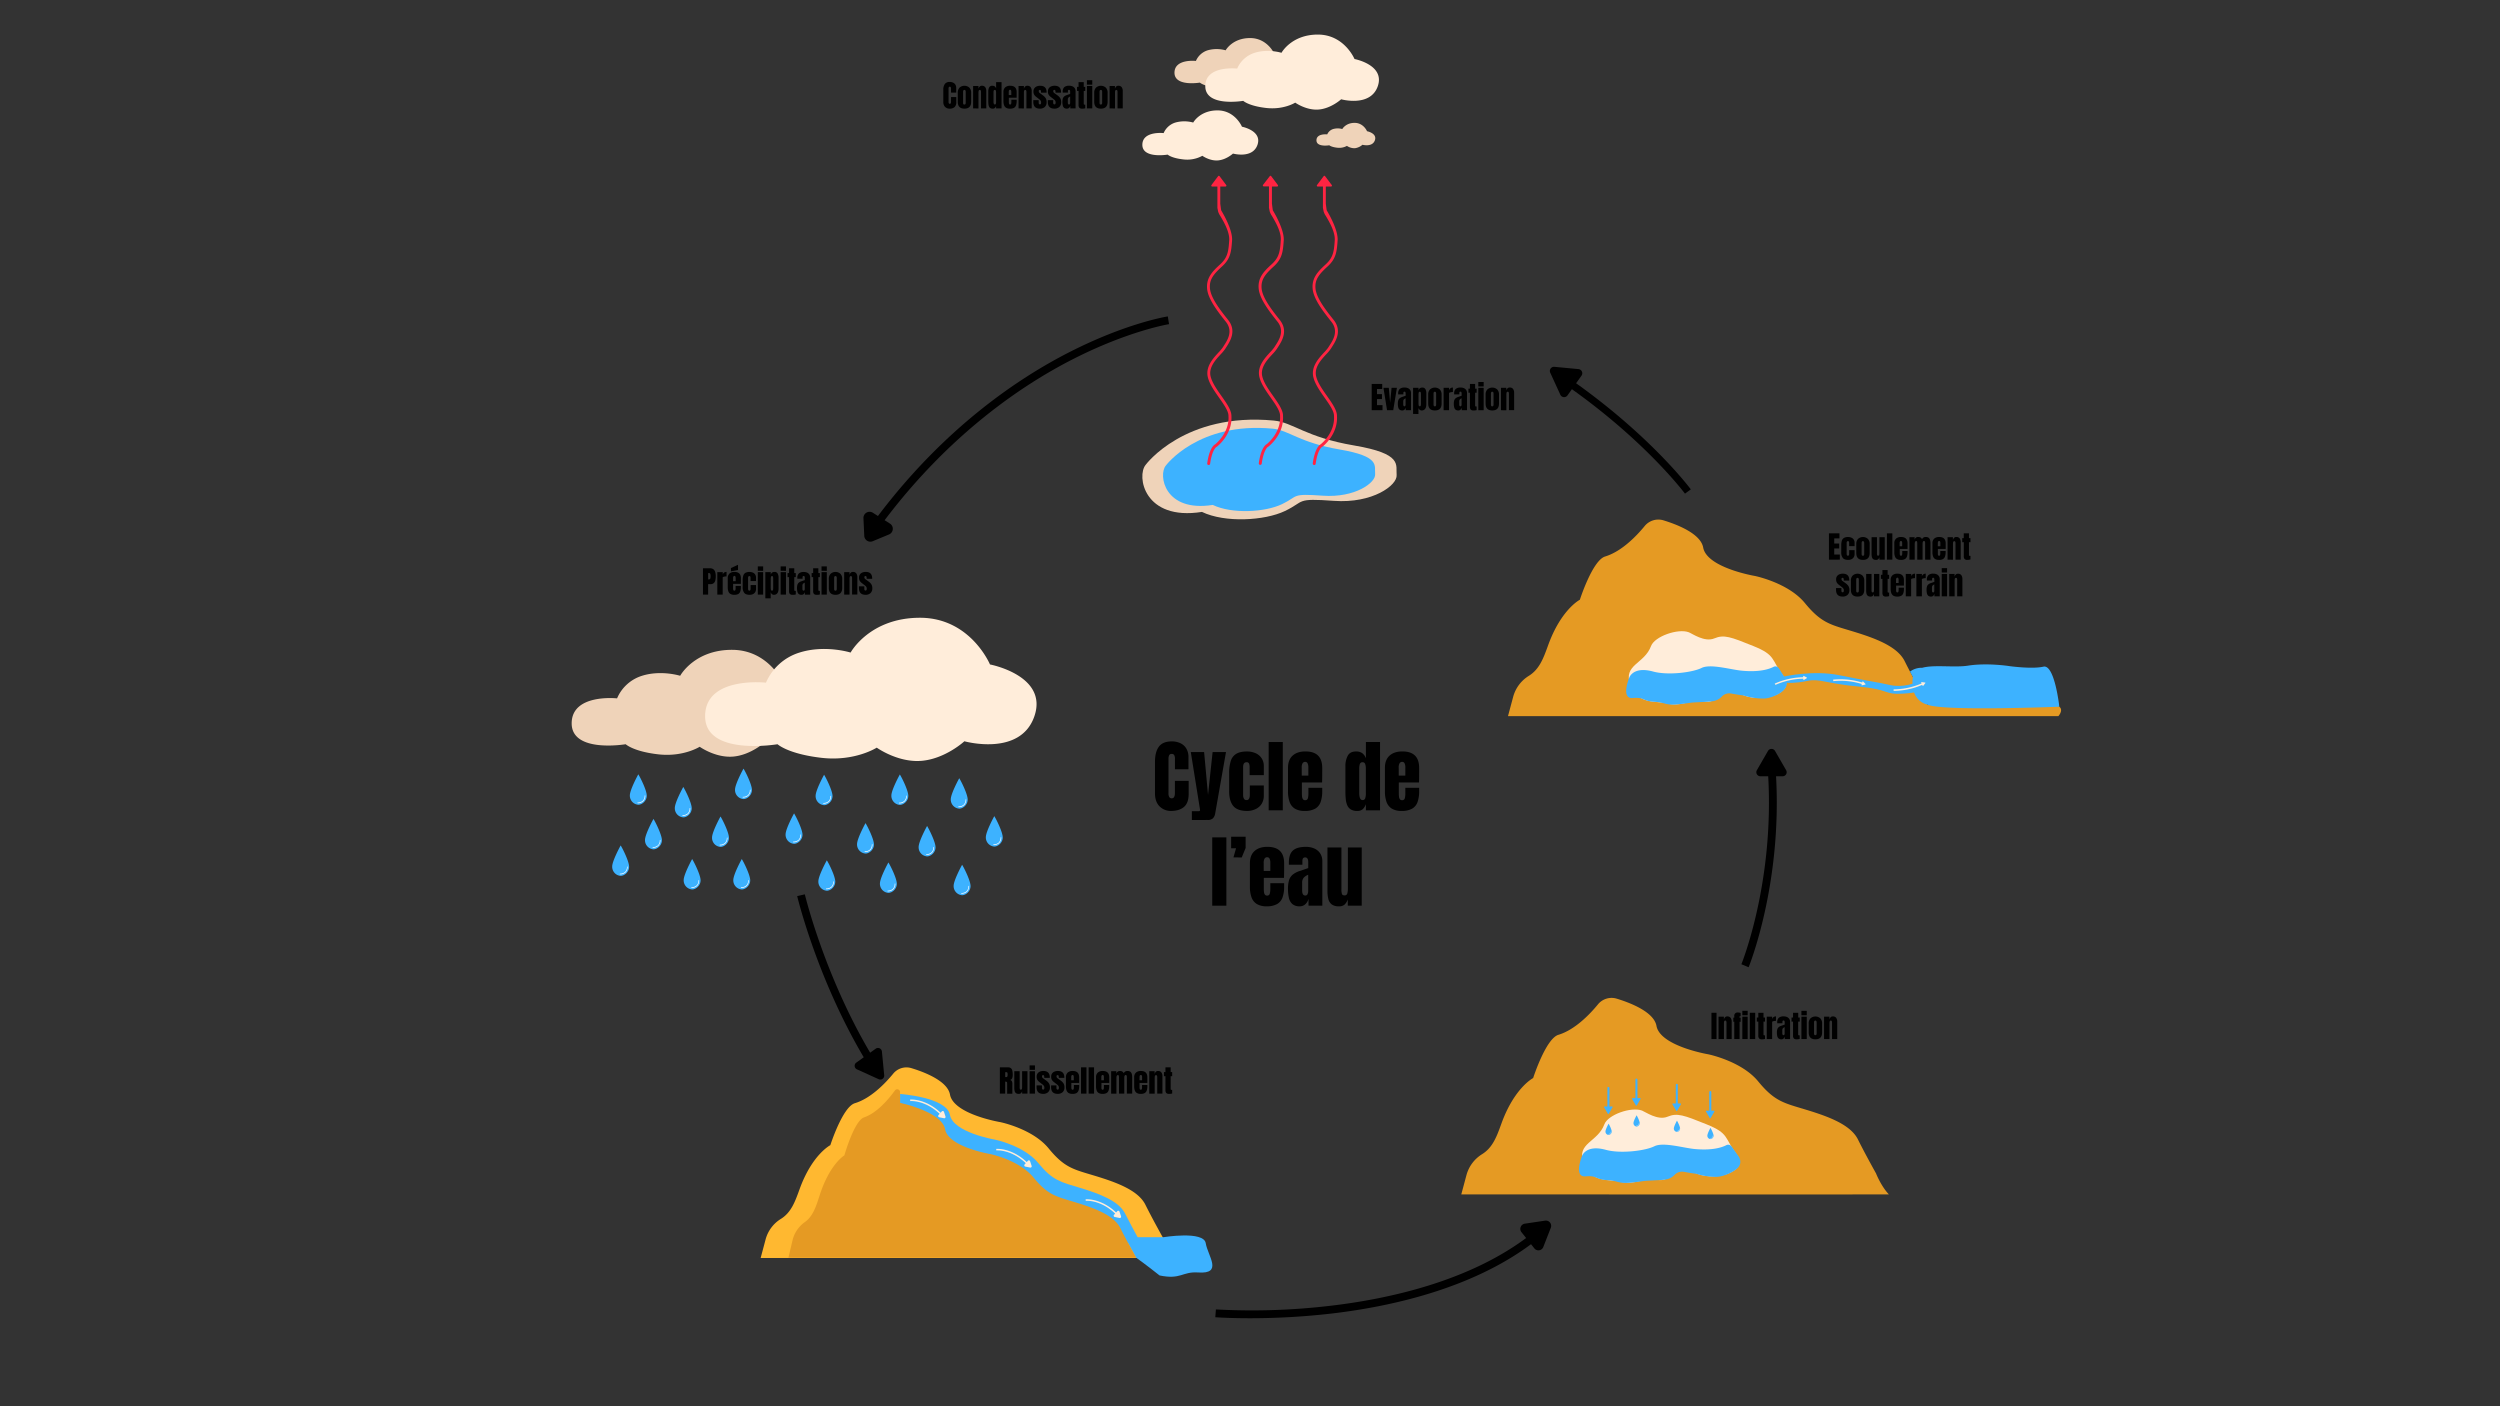 <svg id="Calque_2" data-name="Calque 2" xmlns="http://www.w3.org/2000/svg" viewBox="0 0 1920 1080"><rect x="0" y="0" width="1920" height="1080" fill="#333333" stroke="none"/><defs><style>.cls-1{fill:#e59a23;}.cls-2{fill:#ffedda;}.cls-3{fill:#3db2ff;}.cls-4{fill:#fff;}.cls-5{fill:#ffb830;}.cls-6{fill:#efd3b9;}.cls-7{fill:#ff2442;}</style></defs><g id="Infographie_2" data-name="Infographie 2"><g id="Ecoulement_souterrain" data-name="Ecoulement souterrain"><path class="cls-1" d="M1576.53,541.12c-11.11-1.33-96.31,0-96.31,0h0a64,64,0,0,1-3.56-7.32s-8.17-14.54-13.85-26-22.72-17.66-39.76-22.86-24.13-6.23-36.91-21.81-38.34-20.78-38.34-20.78-36.91-6.24-39.75-21.82c-1.92-10.52-19.37-17.49-30.5-20.91a13.52,13.52,0,0,0-14.4,4.34c-6.29,7.67-17.7,19.57-30.41,23.43-9.7,2.94-19.4,33.21-19.4,33.21s-14.4,7.34-24.39,35c-3.54,9.78-6.6,18.32-14.72,23.39a27.29,27.29,0,0,0-12.09,16.07l-4,14.91H1268.3s.13.06,218.26,0l94.3,0S1587.64,542.46,1576.53,541.12Z"/><path id="Cavité" class="cls-2" d="M1268,496.16c-5.12,13.89-21.53,14.1-16,29.76s21.88,12.38,27.4,14.09c11.36,3.53,21.07-3.67,28.22-1.56,13.29,3.91,14.07-14.49,28.56-5.88s43.46.39,33.67-12.92-5.82-16.44-23.27-23.49-22.54-9-30-5.87-17-3.72-19.58-4.7C1288.77,482.46,1270.76,488.72,1268,496.16Z"/><path id="Nappres" class="cls-3" d="M1251.26,520.48s2.83-9,18.33-4.74c11.35,3.13,30.32.7,37.19-2.74s22.44,1.34,31.32,2.13c13.32,1.19,20.6-1.23,24-3a3.16,3.16,0,0,1,4.11,1.14l5.12,8.11s2.65,3.5-.74,7.87c-3.13,4-11.29,7.1-15.62,7.21a49.44,49.44,0,0,1-16-2.35c-3.28-.39-6.78-1-9.47-1.5a8,8,0,0,0-7.16,2.34,11.85,11.85,0,0,1-3,2.29c-3.3,1.72-6.26,1.57-14.09,2-9.63.48-4.34.37-15.65,1.59C1279,542,1279.33,539.5,1270.8,539c-9.83-.56-7.48-3.7-16.88-2.91S1251.26,520.48,1251.26,520.48Z"/><path id="écoulement" class="cls-3" d="M1369.82,519.65s22.54-5.31,43.29-1,28,5.05,38.37,7.43,19.89-1.88,19.89-1.88l3.26,5.95s-.44,1.81-13.36,2.59c-14.6.89-9.24-3.16-34.07-5.48s-29.65-6.3-39.15-4.31-16,1.57-16.28,1.33C1368.34,520.72,1369.82,519.65,1369.82,519.65Z"/><path id="océan" class="cls-3" d="M1569.33,512c-8.61,2-25.84-.39-25.84-.39s-17.23-2.74-32.11-.39c-10.35,1.63-26-.9-35.12,1.64h0a14.9,14.9,0,0,0-9.38,2.93l2.08,3.94.13-.12c0,.09,0,.18,0,.27-2.45,19,11.17,21.25,11.17,21.25,10.73,5.26,101.3,1.63,101.3,1.63S1578,510,1569.33,512Z"/><g id="Groupe_de_flèches" data-name="Groupe de flèches"><path id="Flèche" class="cls-2" d="M1387.63,520.35l-2.32-1.25a.27.27,0,0,0-.41.25l0,.75A56.24,56.24,0,0,0,1363,525l.53,1a55,55,0,0,1,21.44-4.74l0,.71a.27.27,0,0,0,.42.23l2.25-1.38A.28.28,0,0,0,1387.63,520.35Z"/><path id="Flèche-2" data-name="Flèche" class="cls-2" d="M1478.65,524.62l-1.6,2.1a.28.28,0,0,1-.48-.06l-.29-.69a56.49,56.49,0,0,1-22,4.63l0-1.18a55,55,0,0,0,21.48-4.54l-.27-.65a.28.28,0,0,1,.29-.39l2.61.33A.28.28,0,0,1,1478.65,524.62Z"/><path id="Flèche-3" data-name="Flèche" class="cls-2" d="M1432.67,525.27l-1.81-1.91a.28.28,0,0,0-.47.11l-.22.72a56.5,56.5,0,0,0-22.35-2.22l.18,1.16a55.16,55.16,0,0,1,21.84,2.19l-.2.68a.28.28,0,0,0,.33.35l2.56-.61A.28.28,0,0,0,1432.67,525.27Z"/></g><path d="M1404.62,429.8V409.61h8.07v3.9h-4v3.93h3.81v3.8h-3.81v4.62H1413v3.94Z"/><path d="M1419.39,430c-1.93,0-3.29-.49-4.1-1.48a6.71,6.71,0,0,1-1.21-4.35v-5.3a11.87,11.87,0,0,1,.46-3.59,3.75,3.75,0,0,1,1.6-2.14,6,6,0,0,1,3.19-.71,6.27,6.27,0,0,1,2.55.5,4.14,4.14,0,0,1,1.79,1.48,4.25,4.25,0,0,1,.65,2.39v2.62h-4.18V417a2.5,2.5,0,0,0-.18-1,.71.71,0,0,0-.74-.41c-.68,0-1,.48-1,1.44v8.34a2,2,0,0,0,.23,1,.87.87,0,0,0,1.51,0,2.28,2.28,0,0,0,.21-1v-2.89h4.16v3a4.54,4.54,0,0,1-.63,2.44,4.24,4.24,0,0,1-1.75,1.55A5.79,5.79,0,0,1,1419.39,430Z"/><path d="M1430.76,430q-5.15,0-5.14-5.33v-6.91a5.43,5.43,0,0,1,1.36-3.88,5.65,5.65,0,0,1,7.56,0,5.44,5.44,0,0,1,1.37,3.88v6.91Q1435.91,430,1430.76,430Zm0-3.17a.8.8,0,0,0,.74-.37,1.79,1.79,0,0,0,.22-.94v-8.41c0-1-.32-1.51-1-1.51s-1,.51-1,1.51v8.41a1.79,1.79,0,0,0,.23.94A.79.79,0,0,0,1430.76,426.81Z"/><path d="M1440.74,430a3.38,3.38,0,0,1-2.11-.57,3,3,0,0,1-1-1.6,9.62,9.62,0,0,1-.26-2.41V412.59h4.13v12.33a4.33,4.33,0,0,0,.16,1.44.71.71,0,0,0,.75.41.75.75,0,0,0,.81-.57,5.52,5.52,0,0,0,.17-1.48V412.59h4.09V429.8h-4.1V428a4.12,4.12,0,0,1-.94,1.5A2.38,2.38,0,0,1,1440.74,430Z"/><path d="M1449.15,429.8V409.61h4.17V429.8Z"/><path d="M1459.79,430a5.39,5.39,0,0,1-2.92-.69,3.84,3.84,0,0,1-1.57-2,9.31,9.31,0,0,1-.47-3.12v-6.92a4.61,4.61,0,0,1,1.38-3.63,5.49,5.49,0,0,1,3.79-1.23q4.95,0,5,4.86v1.25c0,1.52,0,2.53,0,3.05h-6v3.33a6.69,6.69,0,0,0,.06.9,1.59,1.59,0,0,0,.26.73.72.72,0,0,0,.64.28.75.75,0,0,0,.81-.55,5.7,5.7,0,0,0,.16-1.45v-1.65H1465v1a9.67,9.67,0,0,1-.47,3.23,3.66,3.66,0,0,1-1.61,2A6.1,6.1,0,0,1,1459.79,430Zm-.87-10.45h1.95v-2.32a2.88,2.88,0,0,0-.23-1.33.74.74,0,0,0-.69-.41.87.87,0,0,0-.76.39,2.48,2.48,0,0,0-.27,1.35Z"/><path d="M1466.44,429.8V412.59h4v2a2.61,2.61,0,0,1,2.89-2.18,3.21,3.21,0,0,1,1.76.47,2.64,2.64,0,0,1,1,1.26,3.65,3.65,0,0,1,1.1-1.29,3.14,3.14,0,0,1,1.82-.44,3.48,3.48,0,0,1,2.21.61,3.3,3.3,0,0,1,1.08,1.7,9.44,9.44,0,0,1,.3,2.51V429.8h-4.09V417.16c0-1.11-.29-1.67-.85-1.67a.81.81,0,0,0-.69.31,1.72,1.72,0,0,0-.33.75,4.5,4.5,0,0,0-.1.89V429.8h-4.09V417.16a4.43,4.43,0,0,0-.13-1.08.63.63,0,0,0-.67-.54.83.83,0,0,0-.71.33,1.91,1.91,0,0,0-.35.82,5.36,5.36,0,0,0-.09,1V429.8Z"/><path d="M1489.08,430a5.43,5.43,0,0,1-2.93-.69,3.78,3.78,0,0,1-1.56-2,9.31,9.31,0,0,1-.47-3.12v-6.92a4.61,4.61,0,0,1,1.38-3.63,5.46,5.46,0,0,1,3.78-1.23q5,0,5,4.86v1.25c0,1.52,0,2.53,0,3.05h-6v3.33a6.7,6.7,0,0,0,0,.9,1.71,1.71,0,0,0,.26.73.74.74,0,0,0,.65.28.73.73,0,0,0,.8-.55,5.28,5.28,0,0,0,.16-1.45v-1.65h4.09v1a9.4,9.4,0,0,1-.48,3.23,3.61,3.61,0,0,1-1.61,2A6.06,6.06,0,0,1,1489.08,430Zm-.88-10.45h2v-2.32a2.75,2.75,0,0,0-.23-1.33.74.74,0,0,0-.68-.41.88.88,0,0,0-.77.39,2.48,2.48,0,0,0-.27,1.35Z"/><path d="M1495.73,429.8V412.59h4.1v2.19a3.74,3.74,0,0,1,.86-1.68,2.24,2.24,0,0,1,1.74-.69,3,3,0,0,1,2.59,1.1,5,5,0,0,1,.81,3V429.8h-4V417a2.12,2.12,0,0,0-.2-.94.74.74,0,0,0-.71-.43.78.78,0,0,0-.7.33,1.81,1.81,0,0,0-.28.82,7.77,7.77,0,0,0-.06,1v12.1Z"/><path d="M1511,430a2.81,2.81,0,0,1-2.24-.7,3.39,3.39,0,0,1-.58-2.17V416.39H1507v-3.13h1.16v-3.65h4v3.65h1.16v3.13h-1.16v9.76a1,1,0,0,0,.14.6.67.67,0,0,0,.53.17,2.38,2.38,0,0,0,.49-.05v2.8c-.09,0-.38.09-.86.18A8,8,0,0,1,1511,430Z"/><path d="M1415.17,458.17c-3.4,0-5.09-1.72-5.09-5.16v-1.37h4.13v2a1.63,1.63,0,0,0,.22.92.85.85,0,0,0,.74.33c.6,0,.89-.44.89-1.34a2.51,2.51,0,0,0-.47-1.68,6.94,6.94,0,0,0-1.14-1.07l-2.19-1.69a6.24,6.24,0,0,1-1.58-1.7,4.78,4.78,0,0,1-.54-2.48,4,4,0,0,1,.71-2.45,4.18,4.18,0,0,1,1.87-1.43,6.57,6.57,0,0,1,2.52-.47q5,0,5,5v.32H1416v-.65a3,3,0,0,0-.17-1,.68.68,0,0,0-.7-.48c-.58,0-.87.3-.87.91a1.7,1.7,0,0,0,.74,1.46l2.54,1.86a8.07,8.07,0,0,1,2,2,5.48,5.48,0,0,1,.81,3.14,4.81,4.81,0,0,1-1.38,3.71A5.38,5.38,0,0,1,1415.17,458.17Z"/><path d="M1426.61,458.17q-5.14,0-5.14-5.33v-6.91a5.43,5.43,0,0,1,1.36-3.88,5.65,5.65,0,0,1,7.56,0,5.44,5.44,0,0,1,1.37,3.88v6.91Q1431.76,458.17,1426.61,458.17Zm0-3.16a.78.78,0,0,0,.73-.38,1.79,1.79,0,0,0,.23-.94v-8.41q0-1.5-1-1.5c-.65,0-1,.5-1,1.5v8.41a1.89,1.89,0,0,0,.22.94A.81.81,0,0,0,1426.61,455Z"/><path d="M1436.58,458.17a3.35,3.35,0,0,1-2.1-.57,2.82,2.82,0,0,1-1-1.6,9.59,9.59,0,0,1-.27-2.41V440.78h4.13v12.33a4.62,4.62,0,0,0,.16,1.44.73.73,0,0,0,.76.41.75.75,0,0,0,.81-.57,5.52,5.52,0,0,0,.17-1.48V440.78h4.09V458h-4.11v-1.84a4.25,4.25,0,0,1-.93,1.51A2.46,2.46,0,0,1,1436.58,458.17Z"/><path d="M1448.53,458.17a2.84,2.84,0,0,1-2.25-.7,3.43,3.43,0,0,1-.58-2.17V444.58h-1.15v-3.13h1.15V437.8h4v3.65h1.15v3.13h-1.15v9.76a1,1,0,0,0,.13.6.69.69,0,0,0,.53.17,2.38,2.38,0,0,0,.49-.05v2.8c-.09,0-.37.09-.86.18A7.93,7.93,0,0,1,1448.53,458.17Z"/><path d="M1457,458.17a5.45,5.45,0,0,1-2.93-.69,3.87,3.87,0,0,1-1.56-2,9.31,9.31,0,0,1-.47-3.12v-6.92a4.61,4.61,0,0,1,1.38-3.63,5.49,5.49,0,0,1,3.79-1.23q4.95,0,5,4.86v1.25c0,1.52,0,2.53,0,3.05h-6v3.33a6.58,6.58,0,0,0,.06.9,1.59,1.59,0,0,0,.26.73.73.73,0,0,0,.64.29.76.76,0,0,0,.81-.56,5.7,5.7,0,0,0,.16-1.45v-1.65h4.08v1a9.67,9.67,0,0,1-.47,3.23,3.66,3.66,0,0,1-1.61,2A6.1,6.1,0,0,1,1457,458.17Zm-.87-10.45h2V445.4a2.88,2.88,0,0,0-.23-1.33.74.74,0,0,0-.69-.41.87.87,0,0,0-.76.39,2.48,2.48,0,0,0-.27,1.35Z"/><path d="M1463.63,458V440.78h4.18v1.92a2.91,2.91,0,0,1,1-1.56,3.09,3.09,0,0,1,1.91-.56V444a8.44,8.44,0,0,0-1.21.11,8.07,8.07,0,0,0-1.22.3c-.36.13-.53.27-.53.42V458Z"/><path d="M1471.78,458V440.78H1476v1.92a2.87,2.87,0,0,1,1.06-1.56,3.06,3.06,0,0,1,1.9-.56V444a8.32,8.32,0,0,0-1.2.11,7.92,7.92,0,0,0-1.23.3c-.35.13-.53.27-.53.42V458Z"/><path d="M1483.05,458.17a3.21,3.21,0,0,1-2.18-.66,3.45,3.45,0,0,1-1-1.83,11.6,11.6,0,0,1-.27-2.62,8.82,8.82,0,0,1,.31-2.58,3.43,3.43,0,0,1,1.06-1.65,6.44,6.44,0,0,1,2.07-1.09l2.54-.87v-1.76c0-.93-.3-1.39-.9-1.39s-.83.37-.83,1.12v1h-4a1.48,1.48,0,0,1,0-.23v-.33a4.67,4.67,0,0,1,1.21-3.64,5.7,5.7,0,0,1,3.84-1.07,5.91,5.91,0,0,1,2.46.49,3.94,3.94,0,0,1,1.73,1.44,4.14,4.14,0,0,1,.63,2.35V458h-4.08v-2a3.21,3.21,0,0,1-1,1.65A2.37,2.37,0,0,1,1483.05,458.17Zm1.62-3.19a.68.68,0,0,0,.69-.42,2.32,2.32,0,0,0,.18-.92v-4.79a3.48,3.48,0,0,0-1.32.86,2.24,2.24,0,0,0-.47,1.53v2.22C1483.75,454.47,1484.06,455,1484.67,455Z"/><path d="M1491.25,439.73v-3.42h4.11v3.42Zm0,18.26V440.78h4.11V458Z"/><path d="M1497,458V440.78h4.11V443a3.63,3.63,0,0,1,.85-1.68,2.24,2.24,0,0,1,1.74-.69,3,3,0,0,1,2.6,1.1,5,5,0,0,1,.81,3V458h-4V445.14a2.05,2.05,0,0,0-.21-.93.72.72,0,0,0-.71-.43.78.78,0,0,0-.7.32,1.94,1.94,0,0,0-.28.82c0,.32-.05.64-.05,1V458Z"/></g><g id="Infiltration"><path class="cls-1" d="M1440.78,901.15s-8.17-14.55-13.85-26-22.72-17.66-39.76-22.85-24.13-6.24-36.91-21.82-38.34-20.78-38.34-20.78-36.91-6.23-39.75-21.82c-1.92-10.52-19.37-17.49-30.5-20.9a13.5,13.5,0,0,0-14.4,4.33c-6.29,7.67-17.7,19.58-30.41,23.43-9.7,2.94-19.4,33.21-19.4,33.21s-14.4,7.35-24.39,35c-3.54,9.79-6.6,18.32-14.73,23.4a27.29,27.29,0,0,0-12.08,16.06l-4,14.91h110.15s.13.07,218.26,0C1444.59,910.91,1440.78,901.15,1440.78,901.15Z"/><path id="Cavité-2" data-name="Cavité" class="cls-2" d="M1232.14,863.5c-5.12,13.89-21.53,14.1-16.05,29.76s21.88,12.38,27.4,14.1c11.36,3.52,21.07-3.68,28.22-1.57,13.29,3.91,14.07-14.49,28.56-5.87s43.46.39,33.67-12.92-5.82-16.45-23.27-23.5-22.54-9-30-5.87-17-3.71-19.58-4.7C1252.89,849.8,1234.88,856.06,1232.14,863.5Z"/><path id="Nappres-2" data-name="Nappres" class="cls-3" d="M1215,887.82s2.83-9,18.32-4.74c11.36,3.13,30.33.71,37.2-2.74s22.43,1.35,31.32,2.14c13.31,1.18,20.59-1.23,24-3a3.16,3.16,0,0,1,4.11,1.14l5.6,7.92s2.77,4.47-.79,8.22-11.72,6.94-16,7.05a49.17,49.17,0,0,1-16.05-2.35c-3.28-.38-6.78-1-9.48-1.5a7.94,7.94,0,0,0-7.15,2.34,11.8,11.8,0,0,1-3,2.29c-3.3,1.72-6.26,1.57-14.1,2-9.62.48-4.33.37-15.64,1.6-10.59,1.14-10.25-1.33-18.77-1.82-9.83-.56-7.48-3.69-16.88-2.91S1215,887.82,1215,887.82Z"/><g id="Groupe_de_symbole" data-name="Groupe de symbole"><g id="Symbole"><path id="Flèche_eau" data-name="Flèche eau" class="cls-3" d="M1316.29,853h-2V838.71a.8.8,0,0,0-.79-.79.79.79,0,0,0-.78.79V853h-2.2a.42.42,0,0,0-.36.63l2.9,5a.42.42,0,0,0,.72,0l2.91-5A.42.42,0,0,0,1316.29,853Z"/><g id="Goutte_eau" data-name="Goutte eau"><path class="cls-3" d="M1313.64,866.18s-2.39,4.34-2.39,6a2.59,2.59,0,0,0,2.39,2.65,2.64,2.64,0,0,0,2.39-2.6C1316,870.72,1314.25,867.12,1313.64,866.18Z"/><path class="cls-4" d="M1313.55,874.37h-.08a.1.1,0,0,1,0-.2h0a2,2,0,0,0,1.46-.54,2,2,0,0,0,.5-1.37.09.09,0,0,1,.09-.1.09.09,0,0,1,.08.1,2.2,2.2,0,0,1-.55,1.52,2.14,2.14,0,0,1-1.51.6Z"/></g></g><g id="Symbole-2" data-name="Symbole"><path id="Flèche_eau-2" data-name="Flèche eau" class="cls-3" d="M1290.56,847.48h-2V833.19a.78.78,0,0,0-.78-.78.79.79,0,0,0-.79.78v14.29h-2.2a.41.41,0,0,0-.36.62l2.91,5a.41.41,0,0,0,.72,0l2.9-5A.41.41,0,0,0,1290.56,847.48Z"/><g id="Goutte_eau-2" data-name="Goutte eau"><path class="cls-3" d="M1287.91,860.66s-2.4,4.35-2.4,6a2.59,2.59,0,0,0,2.4,2.65,2.64,2.64,0,0,0,2.39-2.59C1290.3,865.2,1288.51,861.61,1287.91,860.66Z"/><path class="cls-4" d="M1287.82,868.85h-.08s-.08-.05-.08-.11a.09.09,0,0,1,.09-.09h0a2,2,0,0,0,1.45-.54,2,2,0,0,0,.5-1.38c0-.05,0-.1.09-.1a.11.11,0,0,1,.09.11,2.24,2.24,0,0,1-.56,1.52,2.15,2.15,0,0,1-1.5.59Z"/></g></g><g id="Symbole-3" data-name="Symbole"><path id="Flèche_eau-3" data-name="Flèche eau" class="cls-3" d="M1259.56,843.35h-2V829.06a.79.79,0,0,0-1.57,0v14.29h-2.2a.41.41,0,0,0-.36.62l2.91,5a.41.41,0,0,0,.72,0l2.9-5A.41.41,0,0,0,1259.56,843.35Z"/><g id="Goutte_eau-3" data-name="Goutte eau"><path class="cls-3" d="M1256.91,856.54s-2.4,4.34-2.4,6a2.59,2.59,0,0,0,2.4,2.65,2.64,2.64,0,0,0,2.39-2.59C1259.3,861.08,1257.51,857.48,1256.91,856.54Z"/><path class="cls-4" d="M1256.82,864.72h-.08a.1.1,0,0,1,0-.2h0a2,2,0,0,0,1.45-.54,2,2,0,0,0,.5-1.38.1.1,0,0,1,.09-.09.09.09,0,0,1,.09.1,2.24,2.24,0,0,1-.56,1.52,2.16,2.16,0,0,1-1.5.59Z"/></g></g><g id="Symbole-4" data-name="Symbole"><path id="Flèche_eau-4" data-name="Flèche eau" class="cls-3" d="M1238.05,849.77h-2V835.48a.79.79,0,0,0-1.57,0v14.29h-2.2a.41.41,0,0,0-.36.62l2.9,5a.42.42,0,0,0,.73,0l2.9-5A.41.41,0,0,0,1238.05,849.77Z"/><g id="Goutte_eau-4" data-name="Goutte eau"><path class="cls-3" d="M1235.4,863s-2.4,4.35-2.4,6a2.59,2.59,0,0,0,2.4,2.65,2.64,2.64,0,0,0,2.39-2.59C1237.79,867.49,1236,863.9,1235.4,863Z"/><path class="cls-4" d="M1235.31,871.14h-.08a.09.09,0,0,1-.08-.11.09.09,0,0,1,.09-.09h0a2,2,0,0,0,1.45-.54,2,2,0,0,0,.5-1.38.1.1,0,0,1,.09-.1.11.11,0,0,1,.09.11,2.24,2.24,0,0,1-.56,1.52,2.16,2.16,0,0,1-1.5.59Z"/></g></g></g><path d="M1314.4,798V777.81h3.9V798Z"/><path d="M1319.83,798V780.8h4.11V783a3.72,3.72,0,0,1,.85-1.68,2.21,2.21,0,0,1,1.74-.7,3,3,0,0,1,2.6,1.1,5,5,0,0,1,.81,3V798h-4V785.16a2.12,2.12,0,0,0-.21-.94.72.72,0,0,0-.71-.43.78.78,0,0,0-.69.33,1.7,1.7,0,0,0-.28.81,8,8,0,0,0-.06,1V798Z"/><path d="M1331.92,798V784.69h-.74v-3.14h.74v-1.17a2.45,2.45,0,0,1,2.78-2.77,5.66,5.66,0,0,1,2.11.33v2.54l-.38-.06c-.24,0-.38.08-.44.26a2.37,2.37,0,0,0-.08.66v.21h.9v3.18H1336V798Zm6.19-18.26v-3.42h4.1v3.42Zm0,18.26V780.8h4.1V798Z"/><path d="M1343.84,798V777.81H1348V798Z"/><path d="M1353.2,798.19a2.8,2.8,0,0,1-2.24-.71,3.34,3.34,0,0,1-.58-2.16V784.59h-1.16v-3.13h1.16v-3.65h4v3.65h1.16v3.13h-1.16v9.77a1,1,0,0,0,.14.59.64.64,0,0,0,.53.17,2.49,2.49,0,0,0,.49,0v2.8a8.56,8.56,0,0,1-.86.17A8,8,0,0,1,1353.2,798.19Z"/><path d="M1356.84,798V780.8H1361v1.91a2.94,2.94,0,0,1,1.06-1.56,3.12,3.12,0,0,1,1.9-.56V784a8.32,8.32,0,0,0-1.2.11,6.15,6.15,0,0,0-1.23.3c-.35.12-.53.26-.53.42V798Z"/><path d="M1368.11,798.19a3.21,3.21,0,0,1-2.18-.67,3.38,3.38,0,0,1-1-1.82,11.62,11.62,0,0,1-.27-2.63,8.71,8.71,0,0,1,.31-2.57,3.43,3.43,0,0,1,1.06-1.65,6.25,6.25,0,0,1,2.07-1.09l2.54-.87v-1.77c0-.92-.3-1.39-.9-1.39s-.83.38-.83,1.13v1h-4a1.63,1.63,0,0,1,0-.24v-.32a4.64,4.64,0,0,1,1.21-3.64,5.66,5.66,0,0,1,3.84-1.08,6.07,6.07,0,0,1,2.46.49,4.08,4.08,0,0,1,1.73,1.44,4.18,4.18,0,0,1,.63,2.35V798h-4.08v-2a3.17,3.17,0,0,1-1,1.65A2.33,2.33,0,0,1,1368.11,798.19Zm1.62-3.19a.68.68,0,0,0,.69-.43,2.31,2.31,0,0,0,.18-.91v-4.8a3.62,3.62,0,0,0-1.32.87,2.22,2.22,0,0,0-.47,1.53v2.21C1368.81,794.49,1369.12,795,1369.73,795Z"/><path d="M1379.87,798.19a2.8,2.8,0,0,1-2.24-.71,3.34,3.34,0,0,1-.58-2.16V784.59h-1.16v-3.13h1.16v-3.65h4v3.65h1.16v3.13H1381v9.77a1,1,0,0,0,.14.59.64.64,0,0,0,.53.17,2.49,2.49,0,0,0,.49,0v2.8a8.56,8.56,0,0,1-.86.17A8,8,0,0,1,1379.87,798.19Z"/><path d="M1383.48,779.74v-3.42h4.11v3.42Zm0,18.26V780.8h4.11V798Z"/><path d="M1394.22,798.19q-5.15,0-5.14-5.34V786a5.46,5.46,0,0,1,1.37-3.89,5.65,5.65,0,0,1,7.56,0,5.46,5.46,0,0,1,1.36,3.89v6.9Q1399.37,798.19,1394.22,798.19Zm0-3.17a.8.8,0,0,0,.74-.37,1.83,1.83,0,0,0,.22-.95v-8.41q0-1.5-1-1.5t-1,1.5v8.41a1.83,1.83,0,0,0,.22.95A.8.8,0,0,0,1394.22,795Z"/><path d="M1400.88,798V780.8H1405V783a3.64,3.64,0,0,1,.86-1.68,2.17,2.17,0,0,1,1.73-.7,3,3,0,0,1,2.6,1.1,5,5,0,0,1,.81,3V798h-4V785.16a2.26,2.26,0,0,0-.2-.94.73.73,0,0,0-.72-.43.78.78,0,0,0-.69.33,1.81,1.81,0,0,0-.28.81,8,8,0,0,0-.06,1V798Z"/></g><g id="Ruissellement"><path class="cls-5" d="M893.11,950.45s-7.92-14.11-13.43-25.19-22-17.13-38.56-22.17-23.4-6-35.8-21.16-37.17-20.15-37.17-20.15-35.8-6-38.56-21.16c-1.86-10.2-18.78-17-29.58-20.27a13.1,13.1,0,0,0-14,4.2c-6.11,7.44-17.16,19-29.5,22.72-9.4,2.85-18.81,32.21-18.81,32.21s-14,7.12-23.66,33.92c-3.43,9.48-6.39,17.76-14.27,22.68a26.55,26.55,0,0,0-11.73,15.58l-3.86,14.46H691s.13.07,211.67,0C896.81,959.91,893.11,950.45,893.11,950.45Z"/><path class="cls-3" d="M926,954.75c-1.55-9.69-32.65-4.56-32.65-4.56H873.7c-2.51-4.59-6.44-11.84-9.52-18-4.94-9.94-19.76-15.37-34.58-19.88s-21-5.43-32.12-19-33.35-18.08-33.35-18.08-32.11-5.42-34.58-19-38.29-16.06-38.29-16.06V954.46l175.18.29,6.09,11.11s8,5.7,18,13.68c16.53,3.42,17.39-3.13,29.64-2.28C939.58,978.62,927.53,964.44,926,954.75Z"/><path class="cls-1" d="M860.48,943.27c-4.94-9.95-19.77-15.37-34.59-19.89s-21-5.42-32.11-19-33.35-18.08-33.35-18.08-32.12-5.42-34.59-19S691.26,847,691.26,847v-8.18a2.19,2.19,0,0,0-4-1.29c-4.89,6.74-13.78,17.25-23.7,20.64-7.55,2.58-15.09,29.18-15.09,29.18s-11.2,6.46-19,30.73c-2.76,8.63-5.14,16.15-11.52,20.6a24,24,0,0,0-9.36,14.19l-3.07,13H872.53S865.42,953.21,860.48,943.27Z"/><g id="Flèches_de_mouvements" data-name="Flèches de mouvements"><path id="Flèche-4" data-name="Flèche" class="cls-2" d="M726.1,857.41,725,854a1,1,0,0,0-1.76-.36l-.83.93c-11.79-11.08-23-10.13-23.46-10.08l.11,1.13c.11,0,11.16-1,22.59,9.8l-.83.94a1,1,0,0,0,.57,1.71l3.57.73A1,1,0,0,0,726.1,857.41Z"/><path id="Flèche-5" data-name="Flèche" class="cls-2" d="M792.28,895.34l-1.15-3.46a1,1,0,0,0-1.76-.36l-.83.94c-11.79-11.08-23-10.13-23.46-10.09l.11,1.14c.11,0,11.16-1,22.59,9.8l-.83.94a1,1,0,0,0,.57,1.7l3.57.73A1,1,0,0,0,792.28,895.34Z"/><path id="Flèche-6" data-name="Flèche" class="cls-2" d="M860.94,934.05l-1.15-3.46a1,1,0,0,0-1.76-.36l-.83.93c-11.79-11.07-23-10.13-23.46-10.08l.11,1.14c.11,0,11.16-1,22.59,9.8l-.83.93a1,1,0,0,0,.57,1.71l3.57.73A1,1,0,0,0,860.94,934.05Z"/></g><path d="M767.9,839.91V819.72h6.2a3.43,3.43,0,0,1,2.34.71,3.56,3.56,0,0,1,1.06,2,14.43,14.43,0,0,1,.27,3,6.79,6.79,0,0,1-.42,2.63,2.43,2.43,0,0,1-1.58,1.37,1.82,1.82,0,0,1,1.34,1,4.35,4.35,0,0,1,.38,1.94v7.64h-4V832c0-.59-.12-1-.36-1.1a2.42,2.42,0,0,0-1.16-.21v9.21ZM772,827.2h1c.56,0,.84-.61.84-1.82a4.19,4.19,0,0,0-.18-1.55.69.69,0,0,0-.69-.37H772Z"/><path d="M782.34,840.09a3.35,3.35,0,0,1-2.1-.57,2.82,2.82,0,0,1-1-1.6,9.5,9.5,0,0,1-.27-2.4V822.7h4.13V835a4.62,4.62,0,0,0,.16,1.44c.11.28.36.41.76.41a.75.75,0,0,0,.81-.57,5.52,5.52,0,0,0,.16-1.48V822.7h4.1v17.21H785v-1.84a4.25,4.25,0,0,1-.93,1.51A2.46,2.46,0,0,1,782.34,840.09Z"/><path d="M790.73,821.65v-3.42h4.11v3.42Zm0,18.26V822.7h4.11v17.21Z"/><path d="M801.18,840.09c-3.4,0-5.09-1.72-5.09-5.16v-1.36h4.13v2a1.59,1.59,0,0,0,.22.91.83.83,0,0,0,.74.34c.6,0,.89-.45.89-1.35a2.51,2.51,0,0,0-.47-1.68,6.94,6.94,0,0,0-1.14-1.07l-2.19-1.69a6.36,6.36,0,0,1-1.58-1.69,4.84,4.84,0,0,1-.54-2.49,4.06,4.06,0,0,1,.71-2.45,4.18,4.18,0,0,1,1.87-1.43,6.76,6.76,0,0,1,2.52-.47q5,0,5,5v.32H802v-.65a2.8,2.8,0,0,0-.17-1,.68.68,0,0,0-.7-.48c-.58,0-.87.3-.87.92a1.7,1.7,0,0,0,.74,1.45l2.54,1.86a8.07,8.07,0,0,1,2,2,5.49,5.49,0,0,1,.81,3.15,4.78,4.78,0,0,1-1.38,3.7A5.38,5.38,0,0,1,801.18,840.09Z"/><path d="M812.33,840.09c-3.4,0-5.09-1.72-5.09-5.16v-1.36h4.12v2a1.59,1.59,0,0,0,.23.91.83.83,0,0,0,.74.34c.59,0,.89-.45.89-1.35a2.51,2.51,0,0,0-.47-1.68,6.94,6.94,0,0,0-1.14-1.07l-2.2-1.69a6.47,6.47,0,0,1-1.57-1.69,4.84,4.84,0,0,1-.54-2.49,4.06,4.06,0,0,1,.71-2.45,4.18,4.18,0,0,1,1.87-1.43,6.73,6.73,0,0,1,2.52-.47q5,0,5,5v.32h-4.25v-.65a2.8,2.8,0,0,0-.17-1,.68.68,0,0,0-.7-.48c-.58,0-.87.3-.87.92a1.71,1.71,0,0,0,.73,1.45l2.55,1.86a8.07,8.07,0,0,1,2,2,5.49,5.49,0,0,1,.81,3.15,4.78,4.78,0,0,1-1.38,3.7A5.38,5.38,0,0,1,812.33,840.09Z"/><path d="M823.58,840.09a5.49,5.49,0,0,1-2.92-.68,3.76,3.76,0,0,1-1.56-2,9,9,0,0,1-.47-3.12v-6.92a4.63,4.63,0,0,1,1.37-3.63,5.49,5.49,0,0,1,3.79-1.23q5,0,5,4.86v1.25c0,1.52,0,2.54,0,3.06h-6V835a6.58,6.58,0,0,0,.06.9,1.54,1.54,0,0,0,.26.73.74.74,0,0,0,.65.29.75.75,0,0,0,.8-.56,5.23,5.23,0,0,0,.16-1.45v-1.65h4.08v1a9.67,9.67,0,0,1-.47,3.23,3.66,3.66,0,0,1-1.61,2A6.1,6.1,0,0,1,823.58,840.09Zm-.87-10.45h1.95v-2.31a2.92,2.92,0,0,0-.23-1.34.74.74,0,0,0-.69-.41.87.87,0,0,0-.76.39,2.5,2.5,0,0,0-.27,1.36Z"/><path d="M830.23,839.91V819.72h4.18v20.19Z"/><path d="M836.06,839.91V819.72h4.18v20.19Z"/><path d="M846.71,840.09a5.52,5.52,0,0,1-2.93-.68,3.76,3.76,0,0,1-1.56-2,9.23,9.23,0,0,1-.47-3.12v-6.92a4.64,4.64,0,0,1,1.38-3.63,5.48,5.48,0,0,1,3.78-1.23q5,0,5,4.86v1.25c0,1.52,0,2.54,0,3.06h-6V835a8.72,8.72,0,0,0,0,.9,1.66,1.66,0,0,0,.26.73.75.75,0,0,0,.65.29.74.74,0,0,0,.8-.56,5.23,5.23,0,0,0,.16-1.45v-1.65h4.09v1a9.4,9.4,0,0,1-.48,3.23,3.64,3.64,0,0,1-1.6,2A6.13,6.13,0,0,1,846.71,840.09Zm-.88-10.45h1.95v-2.31a3,3,0,0,0-.22-1.34.76.76,0,0,0-.69-.41.88.88,0,0,0-.77.39,2.5,2.5,0,0,0-.27,1.36Z"/><path d="M853.36,839.91V822.7h4v2a3.16,3.16,0,0,1,.94-1.62,3,3,0,0,1,2-.56A3.17,3.17,0,0,1,862,823a2.55,2.55,0,0,1,1,1.25,3.85,3.85,0,0,1,1.11-1.29,3.2,3.2,0,0,1,1.82-.44,3.5,3.5,0,0,1,2.21.61,3.22,3.22,0,0,1,1.07,1.7,9,9,0,0,1,.31,2.51v12.57h-4.1V827.27c0-1.11-.28-1.66-.85-1.66a.83.83,0,0,0-.68.3,1.73,1.73,0,0,0-.34.75,4.58,4.58,0,0,0-.09.9v12.35h-4.09V827.27a4.45,4.45,0,0,0-.14-1.08.63.63,0,0,0-.67-.54.85.85,0,0,0-.71.33,2,2,0,0,0-.34.82,5.36,5.36,0,0,0-.09,1v12.15Z"/><path d="M876,840.09a5.49,5.49,0,0,1-2.92-.68,3.76,3.76,0,0,1-1.56-2,9,9,0,0,1-.47-3.12v-6.92a4.63,4.63,0,0,1,1.37-3.63,5.49,5.49,0,0,1,3.79-1.23q4.95,0,4.95,4.86v1.25c0,1.52,0,2.54,0,3.06h-6V835a6.58,6.58,0,0,0,.06.9,1.54,1.54,0,0,0,.26.73.74.74,0,0,0,.65.29.75.75,0,0,0,.8-.56,5.23,5.23,0,0,0,.16-1.45v-1.65h4.08v1a9.67,9.67,0,0,1-.47,3.23,3.66,3.66,0,0,1-1.61,2A6.1,6.1,0,0,1,876,840.09Zm-.87-10.45h2v-2.31a2.92,2.92,0,0,0-.23-1.34.74.74,0,0,0-.69-.41.87.87,0,0,0-.76.39,2.5,2.5,0,0,0-.27,1.36Z"/><path d="M882.64,839.91V822.7h4.11v2.19a3.74,3.74,0,0,1,.86-1.68,2.2,2.2,0,0,1,1.73-.69,3,3,0,0,1,2.6,1.1,5,5,0,0,1,.81,3v13.27h-4V827.06a2.08,2.08,0,0,0-.21-.93.71.71,0,0,0-.71-.43.79.79,0,0,0-.69.32,1.81,1.81,0,0,0-.28.82,7.89,7.89,0,0,0-.06,1v12.1Z"/><path d="M897.89,840.09a2.8,2.8,0,0,1-2.24-.7,3.34,3.34,0,0,1-.58-2.16V826.5h-1.16v-3.13h1.16v-3.65h4v3.65h1.16v3.13h-1.16v9.76a1,1,0,0,0,.14.6.65.65,0,0,0,.52.17,1.93,1.93,0,0,0,.5,0v2.8c-.09,0-.38.09-.86.18A8,8,0,0,1,897.89,840.09Z"/></g><g id="Précipîtations"><g id="Gouttes_d_eau" data-name="Gouttes d&apos;eau"><g id="Goutte_eau-5" data-name="Goutte eau"><path class="cls-3" d="M501.86,628.92s-6.5,11.78-6.5,16.19a7,7,0,0,0,6.5,7.18c2.91,0,6.49-3,6.49-7S503.5,631.48,501.86,628.92Z"/><path class="cls-4" d="M501.62,651.12h-.22a.26.26,0,0,1-.22-.29.25.25,0,0,1,.25-.25h0a5.53,5.53,0,0,0,3.95-1.47,5.44,5.44,0,0,0,1.35-3.73.24.24,0,1,1,.48,0,5.92,5.92,0,0,1-1.52,4.12,5.79,5.79,0,0,1-4.07,1.61Z"/></g><g id="Goutte_eau-6" data-name="Goutte eau"><path class="cls-3" d="M524.76,604.37s-6.5,11.78-6.5,16.19a7,7,0,0,0,6.5,7.19c2.91,0,6.49-3,6.49-7S526.4,606.94,524.76,604.37Z"/><path class="cls-4" d="M524.53,626.58h-.22a.26.26,0,0,1-.23-.28.26.26,0,0,1,.26-.26h0a5.49,5.49,0,0,0,3.94-1.46,5.42,5.42,0,0,0,1.35-3.74.26.26,0,0,1,.25-.26.26.26,0,0,1,.23.28A6,6,0,0,1,528.6,625a5.81,5.81,0,0,1-4.07,1.61Z"/></g><g id="Goutte_eau-7" data-name="Goutte eau"><path class="cls-3" d="M531.57,659.73s-6.5,11.78-6.5,16.19a7,7,0,0,0,6.5,7.19c2.91,0,6.49-3,6.49-7S533.21,662.29,531.57,659.73Z"/><path class="cls-4" d="M531.33,681.94h-.22a.26.26,0,0,1-.22-.29.25.25,0,0,1,.25-.25h0a5.51,5.51,0,0,0,3.94-1.47,5.39,5.39,0,0,0,1.36-3.73.26.26,0,0,1,.24-.27.25.25,0,0,1,.23.28,5.92,5.92,0,0,1-1.51,4.12,5.79,5.79,0,0,1-4.07,1.61Z"/></g><g id="Goutte_eau-8" data-name="Goutte eau"><path class="cls-3" d="M571,590.31s-6.5,11.78-6.5,16.19a7,7,0,0,0,6.5,7.19c2.91,0,6.49-3,6.49-7S572.68,592.87,571,590.31Z"/><path class="cls-4" d="M570.81,612.51h-.22a.28.28,0,0,1-.23-.29.25.25,0,0,1,.26-.25h0a5.52,5.52,0,0,0,3.94-1.47,5.39,5.39,0,0,0,1.35-3.73.27.27,0,0,1,.25-.27.27.27,0,0,1,.23.28,6,6,0,0,1-1.51,4.12,5.81,5.81,0,0,1-4.07,1.61Z"/></g><g id="Goutte_eau-9" data-name="Goutte eau"><path class="cls-3" d="M569.68,659.73s-6.5,11.78-6.5,16.19a7,7,0,0,0,6.5,7.19c2.91,0,6.49-3,6.49-7S571.32,662.29,569.68,659.73Z"/><path class="cls-4" d="M569.44,681.94h-.21a.26.26,0,0,1-.23-.29.25.25,0,0,1,.25-.25h0a5.53,5.53,0,0,0,4-1.47,5.39,5.39,0,0,0,1.35-3.73.27.27,0,0,1,.25-.27.27.27,0,0,1,.23.28,6,6,0,0,1-1.51,4.12,5.81,5.81,0,0,1-4.08,1.61Z"/></g><g id="Goutte_eau-10" data-name="Goutte eau"><path class="cls-3" d="M553.35,627.06s-6.5,11.78-6.5,16.19a7,7,0,0,0,6.5,7.19c2.91,0,6.49-3,6.49-7S555,629.62,553.35,627.06Z"/><path class="cls-4" d="M553.11,649.27h-.22a.26.26,0,0,1-.22-.29.25.25,0,0,1,.25-.25h0a5.52,5.52,0,0,0,3.94-1.47,5.39,5.39,0,0,0,1.36-3.73.24.24,0,0,1,.24-.26.25.25,0,0,1,.23.28,6,6,0,0,1-1.51,4.12,5.84,5.84,0,0,1-4.07,1.61Z"/></g><g id="Goutte_eau-11" data-name="Goutte eau"><path class="cls-3" d="M476.67,649.29s-6.5,11.78-6.5,16.19a7,7,0,0,0,6.5,7.19c2.91,0,6.49-3,6.49-7S478.31,651.86,476.67,649.29Z"/><path class="cls-4" d="M476.43,671.5h-.22a.25.25,0,0,1-.22-.28.26.26,0,0,1,.25-.26h0a5.54,5.54,0,0,0,3.94-1.46,5.44,5.44,0,0,0,1.36-3.74.25.25,0,0,1,.24-.26.25.25,0,0,1,.23.28,5.94,5.94,0,0,1-1.51,4.12,5.79,5.79,0,0,1-4.07,1.61Z"/></g><g id="Goutte_eau-12" data-name="Goutte eau"><path class="cls-3" d="M490.22,594.67s-6.49,11.78-6.49,16.19a7,7,0,0,0,6.49,7.19c2.92,0,6.5-3,6.5-7S491.86,597.23,490.22,594.67Z"/><path class="cls-4" d="M490,616.88h-.22a.26.26,0,0,1-.22-.29.24.24,0,0,1,.25-.25h0a5.52,5.52,0,0,0,3.94-1.47,5.39,5.39,0,0,0,1.35-3.73.26.26,0,0,1,.25-.26.25.25,0,0,1,.23.27,6,6,0,0,1-1.51,4.13,5.84,5.84,0,0,1-4.07,1.61Z"/></g><g id="Goutte_eau-13" data-name="Goutte eau"><path class="cls-3" d="M609.83,624.68s-6.5,11.78-6.5,16.19a7,7,0,0,0,6.5,7.19c2.91,0,6.49-3,6.49-7S611.47,627.25,609.83,624.68Z"/><path class="cls-4" d="M609.59,646.89h-.22a.27.27,0,0,1,0-.54h0a5.53,5.53,0,0,0,4-1.47,5.44,5.44,0,0,0,1.35-3.73.25.25,0,0,1,.25-.26.26.26,0,0,1,.23.28,6,6,0,0,1-1.52,4.12,5.79,5.79,0,0,1-4.07,1.61Z"/></g><g id="Goutte_eau-14" data-name="Goutte eau"><path class="cls-3" d="M632.9,595s-6.5,11.78-6.5,16.2a7,7,0,0,0,6.5,7.18c2.91,0,6.49-3,6.49-7S634.54,597.58,632.9,595Z"/><path class="cls-4" d="M632.67,617.22h-.22a.26.26,0,0,1-.23-.28.27.27,0,0,1,.26-.26h0a5.49,5.49,0,0,0,3.94-1.46,5.42,5.42,0,0,0,1.35-3.74.26.26,0,0,1,.25-.26.27.27,0,0,1,.23.28,6,6,0,0,1-1.51,4.12,5.79,5.79,0,0,1-4.07,1.61Z"/></g><g id="Goutte_eau-15" data-name="Goutte eau"><path class="cls-3" d="M664.71,632.15s-6.5,11.78-6.5,16.19a7,7,0,0,0,6.5,7.19c2.91,0,6.49-3,6.49-7S666.35,634.71,664.71,632.15Z"/><path class="cls-4" d="M664.47,654.35h-.22a.26.26,0,0,1-.22-.29.25.25,0,0,1,.25-.25h0a5.52,5.52,0,0,0,3.94-1.47,5.39,5.39,0,0,0,1.36-3.73.26.26,0,0,1,.24-.27.25.25,0,0,1,.23.28,5.92,5.92,0,0,1-1.51,4.12,5.79,5.79,0,0,1-4.07,1.61Z"/></g><g id="Goutte_eau-16" data-name="Goutte eau"><path class="cls-3" d="M635,660.72s-6.5,11.77-6.5,16.19a7,7,0,0,0,6.5,7.18c2.91,0,6.49-3,6.49-7S636.68,663.28,635,660.72Z"/><path class="cls-4" d="M634.8,682.92h-.21a.26.26,0,0,1-.23-.29.25.25,0,0,1,.25-.25h0a5.53,5.53,0,0,0,3.95-1.47,5.42,5.42,0,0,0,1.35-3.74.26.26,0,0,1,.25-.26.27.27,0,0,1,.23.28,6,6,0,0,1-1.51,4.12,5.81,5.81,0,0,1-4.08,1.61Z"/></g><g id="Goutte_eau-17" data-name="Goutte eau"><path class="cls-3" d="M682.29,662.36s-6.5,11.78-6.5,16.2a7,7,0,0,0,6.5,7.18c2.91,0,6.49-3,6.49-7S683.93,664.93,682.29,662.36Z"/><path class="cls-4" d="M682.05,684.57h-.22a.28.28,0,0,1,0-.55h0a5.48,5.48,0,0,0,3.94-1.46,5.42,5.42,0,0,0,1.36-3.74.25.25,0,0,1,.24-.26.25.25,0,0,1,.23.28,5.94,5.94,0,0,1-1.51,4.12,5.79,5.79,0,0,1-4.07,1.61Z"/></g><g id="Goutte_eau-18" data-name="Goutte eau"><path class="cls-3" d="M691.08,594.79s-6.5,11.78-6.5,16.19a7,7,0,0,0,6.5,7.19c2.91,0,6.49-3,6.49-7S692.72,597.35,691.08,594.79Z"/><path class="cls-4" d="M690.84,617h-.22a.26.26,0,0,1-.22-.29.25.25,0,0,1,.25-.25h0a5.5,5.5,0,0,0,3.94-1.47,5.39,5.39,0,0,0,1.36-3.73.25.25,0,0,1,.24-.26.24.24,0,0,1,.23.27,5.37,5.37,0,0,1-5.58,5.74Z"/></g><g id="Goutte_eau-19" data-name="Goutte eau"><path class="cls-3" d="M712,634.34s-6.49,11.78-6.49,16.2a7,7,0,0,0,6.49,7.18c2.92,0,6.5-3,6.5-7S713.59,636.91,712,634.34Z"/><path class="cls-4" d="M711.72,656.55h-.22a.26.26,0,0,1-.22-.29.24.24,0,0,1,.25-.25h0a5.57,5.57,0,0,0,3.94-1.47,5.47,5.47,0,0,0,1.36-3.74.25.25,0,0,1,.24-.26.26.26,0,0,1,.23.28,6,6,0,0,1-1.51,4.12,5.79,5.79,0,0,1-4.07,1.61Z"/></g><g id="Goutte_eau-20" data-name="Goutte eau"><path class="cls-3" d="M736.7,597.67s-6.5,11.78-6.5,16.2a7,7,0,0,0,6.5,7.18c2.91,0,6.49-3,6.49-7S738.34,600.24,736.7,597.67Z"/><path class="cls-4" d="M736.47,619.88h-.22a.28.28,0,0,1-.23-.29.27.27,0,0,1,.26-.26h0a5.49,5.49,0,0,0,3.94-1.46,5.42,5.42,0,0,0,1.35-3.74.26.26,0,0,1,.25-.26.27.27,0,0,1,.23.28,6,6,0,0,1-1.51,4.12,5.79,5.79,0,0,1-4.07,1.61Z"/></g><g id="Goutte_eau-21" data-name="Goutte eau"><path class="cls-3" d="M738.9,664.15s-6.5,11.78-6.5,16.19a7,7,0,0,0,6.5,7.19c2.91,0,6.49-3,6.49-7S740.54,666.71,738.9,664.15Z"/><path class="cls-4" d="M738.67,686.36h-.22a.27.27,0,0,1-.23-.28.26.26,0,0,1,.25-.26h0a5.53,5.53,0,0,0,3.95-1.47,5.39,5.39,0,0,0,1.35-3.73.26.26,0,0,1,.25-.26.26.26,0,0,1,.23.28,6,6,0,0,1-1.51,4.12,5.81,5.81,0,0,1-4.08,1.61Z"/></g><g id="Goutte_eau-22" data-name="Goutte eau"><path class="cls-3" d="M763.62,626.79s-6.49,11.78-6.49,16.19a7,7,0,0,0,6.49,7.19c2.91,0,6.49-3,6.49-7S765.26,629.36,763.62,626.79Z"/><path class="cls-4" d="M763.39,649h-.22a.27.27,0,0,1,0-.54h0a5.54,5.54,0,0,0,3.94-1.46,5.43,5.43,0,0,0,1.35-3.74.26.26,0,0,1,.25-.26.26.26,0,0,1,.23.28,6,6,0,0,1-1.51,4.12,5.79,5.79,0,0,1-4.07,1.61Z"/></g></g><path id="Nuage" class="cls-6" d="M602.2,525.85s33.47,6.32,25.45,29.67-40.09,14.34-40.09,14.34-10.81,10-24.41,11.19-25.79-7.54-25.79-7.54-12.55,8-31.73,5.83-25.1-7.78-25.1-7.78-41.48,7.05-41.48-16,34.86-19.21,34.86-19.21A30.75,30.75,0,0,1,493.08,519c14.64-4.61,29.29,0,29.29,0s10.8-19.93,39.74-19.93,40.09,26.74,40.09,26.74Z"/><path id="Nuage-2" data-name="Nuage" class="cls-2" d="M760.29,510.3s44.87,8.47,34.12,39.77-53.76,19.23-53.76,19.23-14.49,13.37-32.72,15-34.59-10.11-34.59-10.11S656.51,585,630.81,582s-33.66-10.43-33.66-10.43-55.62,9.45-55.62-21.52,46.74-25.76,46.74-25.76A41.24,41.24,0,0,1,614,501.17c19.63-6.2,39.26,0,39.26,0s14.49-26.73,53.29-26.73,53.75,35.86,53.75,35.86Z"/><path d="M539.88,456.63V436.44h5.33a4.29,4.29,0,0,1,2.66.75,4,4,0,0,1,1.4,2.12,11.29,11.29,0,0,1,.43,3.28,12.51,12.51,0,0,1-.36,3.19,3.51,3.51,0,0,1-3.85,2.85h-1.64v8Zm4-11.62h.23c.74,0,1.2-.21,1.37-.63a5.22,5.22,0,0,0,.25-1.86,5.16,5.16,0,0,0-.24-1.77,1.11,1.11,0,0,0-1.17-.63h-.44Z"/><path d="M550.9,456.63V439.42h4.18v1.92a2.85,2.85,0,0,1,1-1.56,3.09,3.09,0,0,1,1.91-.56v3.43a7.21,7.21,0,0,0-1.21.11,7,7,0,0,0-1.23.29c-.35.13-.52.27-.52.42v13.16Z"/><path d="M563.86,456.81a5.49,5.49,0,0,1-2.92-.68,3.76,3.76,0,0,1-1.56-2,9,9,0,0,1-.47-3.12V444.1a4.67,4.67,0,0,1,1.37-3.63,5.49,5.49,0,0,1,3.79-1.23q4.95,0,4.95,4.86v1.25c0,1.52,0,2.54,0,3.06h-6v3.32a6.58,6.58,0,0,0,.06.9,1.66,1.66,0,0,0,.26.73.86.86,0,0,0,1.45-.27,5.23,5.23,0,0,0,.16-1.45V450H569v1a9.42,9.42,0,0,1-.47,3.23,3.61,3.61,0,0,1-1.61,2A6.1,6.1,0,0,1,563.86,456.81Zm-2.51-18v-2.56l5.45-2.5v4Zm1.64,7.54h2v-2.31a2.92,2.92,0,0,0-.23-1.34.74.74,0,0,0-.69-.41.87.87,0,0,0-.76.39,2.5,2.5,0,0,0-.27,1.36Z"/><path d="M575.69,456.81c-1.93,0-3.3-.49-4.1-1.48a6.68,6.68,0,0,1-1.21-4.34v-5.3a11.78,11.78,0,0,1,.46-3.59,3.77,3.77,0,0,1,1.6-2.15,7.1,7.1,0,0,1,5.74-.2,4.05,4.05,0,0,1,1.79,1.47,4.25,4.25,0,0,1,.65,2.39v2.63h-4.19v-2.41a2.54,2.54,0,0,0-.17-1,.71.71,0,0,0-.74-.4c-.68,0-1,.48-1,1.43v8.34a2,2,0,0,0,.23,1,.87.87,0,0,0,1.51,0,2.26,2.26,0,0,0,.21-1v-2.89h4.16v3a4.46,4.46,0,0,1-.64,2.44,4,4,0,0,1-1.74,1.55A5.82,5.82,0,0,1,575.69,456.81Z"/><path d="M582,438.37V435h4.11v3.42Zm0,18.26V439.42h4.11v17.21Z"/><path d="M587.77,459.5V439.42h4.17v1.84a3.64,3.64,0,0,1,1-1.49,3.07,3.07,0,0,1,1.92-.53,2.5,2.5,0,0,1,2.38,1.23,6.42,6.42,0,0,1,.7,3.21v8.46a7.45,7.45,0,0,1-.37,2.39,3.57,3.57,0,0,1-1.17,1.67,3.35,3.35,0,0,1-2.09.61c-1.11,0-1.92-.67-2.42-2v4.71Zm5.15-5.89a.71.71,0,0,0,.77-.64,7.92,7.92,0,0,0,.13-1.58v-6.72a7.82,7.82,0,0,0-.13-1.59.71.71,0,0,0-.77-.64.76.76,0,0,0-.82.65,6.52,6.52,0,0,0-.16,1.58v6.72a6.57,6.57,0,0,0,.16,1.58A.75.75,0,0,0,592.92,453.61Z"/><path d="M599.53,438.37V435h4.1v3.42Zm0,18.26V439.42h4.1v17.21Z"/><path d="M608.79,456.81a2.81,2.81,0,0,1-2.24-.7A3.34,3.34,0,0,1,606,454V443.22h-1.16v-3.13H606v-3.65h4v3.65h1.16v3.13H610V453a1,1,0,0,0,.14.6.67.67,0,0,0,.53.17,2.43,2.43,0,0,0,.49,0v2.79c-.09,0-.38.09-.86.18A8,8,0,0,1,608.79,456.81Z"/><path d="M615.56,456.81a3.21,3.21,0,0,1-2.18-.66,3.41,3.41,0,0,1-1-1.83,11.5,11.5,0,0,1-.28-2.62,9.18,9.18,0,0,1,.31-2.58,3.37,3.37,0,0,1,1.07-1.64,6.07,6.07,0,0,1,2.07-1.09l2.54-.88v-1.76c0-.93-.3-1.39-.9-1.39s-.83.38-.83,1.12v1h-4a1.63,1.63,0,0,1,0-.24V444a4.67,4.67,0,0,1,1.21-3.64,5.69,5.69,0,0,1,3.83-1.07,5.92,5.92,0,0,1,2.47.49,3.94,3.94,0,0,1,1.73,1.44,4.16,4.16,0,0,1,.63,2.35v13.11h-4.08v-2a3.17,3.17,0,0,1-1,1.65A2.39,2.39,0,0,1,615.56,456.81Zm1.62-3.19a.69.69,0,0,0,.69-.42,2.32,2.32,0,0,0,.18-.92v-4.79a3.64,3.64,0,0,0-1.32.86,2.25,2.25,0,0,0-.47,1.54v2.21C616.26,453.12,616.57,453.62,617.18,453.62Z"/><path d="M627.32,456.81a2.8,2.8,0,0,1-2.24-.7,3.34,3.34,0,0,1-.58-2.16V443.22h-1.16v-3.13h1.16v-3.65h4v3.65h1.16v3.13h-1.16V453a.93.93,0,0,0,.14.6.65.65,0,0,0,.52.17,2.53,2.53,0,0,0,.5,0v2.79c-.09,0-.38.09-.86.18A8,8,0,0,1,627.32,456.81Z"/><path d="M630.93,438.37V435H635v3.42Zm0,18.26V439.42H635v17.21Z"/><path d="M641.67,456.81c-3.43,0-5.14-1.77-5.14-5.33v-6.91a5.39,5.39,0,0,1,1.37-3.88,5.64,5.64,0,0,1,7.55,0,5.44,5.44,0,0,1,1.37,3.88v6.91C646.82,455,645.1,456.81,641.67,456.81Zm0-3.16a.8.8,0,0,0,.74-.38,1.77,1.77,0,0,0,.22-.94v-8.41q0-1.5-1-1.5t-1,1.5v8.41a1.77,1.77,0,0,0,.22.94A.79.79,0,0,0,641.67,453.65Z"/><path d="M648.33,456.63V439.42h4.11v2.19a3.83,3.83,0,0,1,.85-1.68,2.24,2.24,0,0,1,1.74-.69,3,3,0,0,1,2.6,1.1,5,5,0,0,1,.81,3v13.27h-4.05V443.78a2.08,2.08,0,0,0-.21-.93.71.71,0,0,0-.71-.43.79.79,0,0,0-.69.32,1.81,1.81,0,0,0-.28.82,7.89,7.89,0,0,0-.06,1v12.1Z"/><path d="M664.76,456.81c-3.4,0-5.09-1.72-5.09-5.16v-1.36h4.13v2a1.51,1.51,0,0,0,.23.91.8.8,0,0,0,.73.34c.6,0,.89-.45.89-1.35a2.51,2.51,0,0,0-.47-1.68,6.94,6.94,0,0,0-1.14-1.07l-2.19-1.69a6.36,6.36,0,0,1-1.58-1.69,4.85,4.85,0,0,1-.53-2.49,4.06,4.06,0,0,1,.7-2.45,4.18,4.18,0,0,1,1.87-1.43,6.76,6.76,0,0,1,2.52-.47q5,0,5,5v.32h-4.24v-.65a2.81,2.81,0,0,0-.18-1,.68.68,0,0,0-.7-.48c-.58,0-.87.3-.87.92a1.7,1.7,0,0,0,.74,1.45l2.54,1.86a7.91,7.91,0,0,1,2,2,5.49,5.49,0,0,1,.81,3.15,4.78,4.78,0,0,1-1.38,3.7A5.36,5.36,0,0,1,664.76,456.81Z"/></g><g id="Condensation"><g id="Lac"><path class="cls-6" d="M879.86,357s29.84-40.55,98.5-34c14.88,1.41,24.1,12.75,61.65,19.13s31.89,14.88,32.6,22.68-18.42,22-48.19,19.84-21.9.29-37.55,7.79-46.07,9.21-63.78.71C878.44,400.2,872.78,365.47,879.86,357Z"/><path class="cls-3" d="M895.33,357.59s24.89-33.82,82.16-28.37c12.41,1.18,20.1,10.64,51.43,16s26.6,12.41,27.19,18.92-15.37,18.32-40.2,16.55-18.27.24-31.33,6.5-38.42,7.68-53.19.59C894.15,393.65,889.42,364.69,895.33,357.59Z"/></g><g id="Flèches_courbés" data-name="Flèches courbés"><path id="Flèche_courbé" data-name="Flèche courbé" class="cls-7" d="M977.82,304.19c-3.54-5-7.21-10.24-8.38-15.07-1.67-6.85,3.75-12.74,7.7-17a33.14,33.14,0,0,0,3.5-4.19q.35-.56.75-1.17c3.06-4.74,8.19-12.67,1.44-21.11s-13.38-17.26-13.93-24.32c-.5-6.53,2.59-10.57,9.27-16.65,6.5-5.9,7.15-11.19,7.74-20,.52-7.92-6.66-20.32-8.34-23.1-.11-.18-.73-5.11-.73-5.32v-13h4a.72.72,0,0,0,.57-1.14l-5.11-6.8a.66.66,0,0,0-1.13,0L970,142a.71.71,0,0,0,.57,1.14h4v11.9c0,.57,0,4.19,0,4.54l.57,2.83a12.89,12.89,0,0,0,1.7,3.4c2.12,3.62,7.25,12,6.8,18.63-.56,8.49-1.13,13.17-7,18.51-6.06,5.5-10.63,10.35-10,18.49.59,7.7,7.45,16.85,14.42,25.56,5.73,7.17,1.33,14-1.58,18.46l-.77,1.21a31,31,0,0,1-3.24,3.86c-4.3,4.67-10.19,11.07-8.23,19.11,1.27,5.24,5.06,10.63,8.72,15.83s7.25,10.3,7.12,13.9v.11c.75,12.25-8.84,20.5-10.17,21.58l-.15.1c-1.06.59-4.43,3.32-6,14.53a1.17,1.17,0,0,0,.6,1.22,1.14,1.14,0,0,0,1.64-.86c1.57-11.2,4.86-12.91,4.85-12.91l.15-.05.13-.1c.5-.38,12.07-9.3,11.22-23.59C985.47,315.07,981.75,309.78,977.82,304.19Z"/><path id="Flèche_courbé-2" data-name="Flèche courbé" class="cls-7" d="M1019.2,304.19c-3.55-5-7.21-10.24-8.38-15.07-1.67-6.85,3.74-12.74,7.7-17a32.12,32.12,0,0,0,3.49-4.19c.23-.37.49-.76.75-1.17,3.07-4.74,8.2-12.67,1.44-21.11s-13.38-17.26-13.92-24.32c-.5-6.53,2.59-10.57,9.27-16.65,6.49-5.9,7.14-11.19,7.73-20,.53-7.92-6.65-20.32-8.33-23.1-.11-.18-.73-5.11-.73-5.32v-13h4a.71.71,0,0,0,.57-1.14l-5.1-6.8a.66.66,0,0,0-1.13,0l-5.1,6.8a.71.71,0,0,0,.56,1.14h4v11.9c0,.57-.05,4.19,0,4.54l.57,2.83a12.89,12.89,0,0,0,1.7,3.4c2.11,3.62,7.24,12,6.8,18.63-.57,8.49-1.13,13.17-7,18.51-6,5.5-10.63,10.35-10,18.49.59,7.7,7.44,16.85,14.41,25.56,5.73,7.17,1.34,14-1.57,18.46l-.77,1.21a31.88,31.88,0,0,1-3.24,3.86c-4.3,4.67-10.19,11.07-8.24,19.11,1.28,5.24,5.07,10.63,8.73,15.83s7.25,10.3,7.11,13.9v.11c.75,12.25-8.84,20.5-10.17,21.58l-.14.1c-1.06.59-4.43,3.32-6,14.53a1.15,1.15,0,0,0,.6,1.22,1.13,1.13,0,0,0,1.63-.86c1.57-11.2,4.86-12.91,4.86-12.91l.15-.05.13-.1c.49-.38,12.06-9.3,11.22-23.59C1026.85,315.07,1023.13,309.78,1019.2,304.19Z"/><path id="Flèche_courbé-3" data-name="Flèche courbé" class="cls-7" d="M938.14,304.19c-3.54-5-7.2-10.24-8.38-15.07-1.66-6.85,3.75-12.74,7.71-17a32.12,32.12,0,0,0,3.49-4.19q.35-.56.75-1.17c3.06-4.74,8.19-12.67,1.44-21.11s-13.38-17.26-13.92-24.32c-.51-6.53,2.58-10.57,9.26-16.65,6.5-5.9,7.15-11.19,7.74-20,.53-7.92-6.66-20.32-8.34-23.1-.1-.18-.72-5.11-.72-5.32v-13h4a.71.71,0,0,0,.57-1.14l-5.1-6.8a.67.67,0,0,0-1.14,0l-5.1,6.8a.71.71,0,0,0,.57,1.14h4v11.9c0,.57,0,4.19,0,4.54l.56,2.83a13.24,13.24,0,0,0,1.71,3.4c2.11,3.62,7.24,12,6.8,18.63-.57,8.49-1.14,13.17-7,18.51-6.05,5.5-10.63,10.35-10,18.49.59,7.7,7.44,16.85,14.41,25.56,5.73,7.17,1.34,14-1.57,18.46-.28.43-.54.83-.77,1.21a31.88,31.88,0,0,1-3.24,3.86c-4.3,4.67-10.19,11.07-8.24,19.11,1.28,5.24,5.07,10.63,8.73,15.83s7.24,10.3,7.11,13.9v.11c.75,12.25-8.84,20.5-10.17,21.58l-.15.1c-1.05.59-4.43,3.32-6,14.53a1.15,1.15,0,0,0,.6,1.22,1.13,1.13,0,0,0,1.63-.86c1.57-11.2,4.86-12.91,4.85-12.91l.16-.05.13-.1c.49-.38,12.06-9.3,11.22-23.59C945.79,315.07,942.08,309.78,938.14,304.19Z"/></g><g id="Groupe_de_nuages" data-name="Groupe de nuages"><path id="Nuage-3" data-name="Nuage" class="cls-2" d="M953.81,97.31s15.69,3,11.93,13.91-18.8,6.72-18.8,6.72-5.06,4.68-11.44,5.25-12.09-3.54-12.09-3.54a24.24,24.24,0,0,1-14.87,2.74c-9-1-11.77-3.65-11.77-3.65s-19.44,3.31-19.44-7.52,16.34-9,16.34-9a14.42,14.42,0,0,1,9-8.1,25.5,25.5,0,0,1,13.72,0s5.07-9.34,18.63-9.34,18.8,12.54,18.8,12.54Z"/><path id="Nuage-4" data-name="Nuage" class="cls-6" d="M1049.85,100.77s8,1.5,6.05,7-9.53,3.41-9.53,3.41a11.12,11.12,0,0,1-5.8,2.65,10.32,10.32,0,0,1-6.13-1.79,12.3,12.3,0,0,1-7.54,1.39c-4.55-.52-6-1.85-6-1.85s-9.86,1.68-9.86-3.81,8.28-4.57,8.28-4.57a7.33,7.33,0,0,1,4.56-4.1,12.89,12.89,0,0,1,7,0s2.57-4.74,9.44-4.74,9.53,6.36,9.53,6.36Z"/><path id="Nuage-5" data-name="Nuage" class="cls-6" d="M979,41.86s15.8,3,12,14-18.92,6.78-18.92,6.78-5.11,4.7-11.53,5.28-12.18-3.56-12.18-3.56a24.43,24.43,0,0,1-15,2.75c-9.05-1-11.85-3.67-11.85-3.67S902,66.77,902,55.86s16.46-9.06,16.46-9.06a14.55,14.55,0,0,1,9-8.16,25.68,25.68,0,0,1,13.83,0s5.1-9.41,18.76-9.41S979,41.86,979,41.86Z"/><path id="Nuage-6" data-name="Nuage" class="cls-2" d="M1040.27,45.33s23.52,4.44,17.88,20.84S1030,76.25,1030,76.25s-7.59,7-17.14,7.86-18.13-5.29-18.13-5.29-8.82,5.63-22.29,4.1-17.64-5.47-17.64-5.47-29.14,5-29.14-11.28,24.49-13.49,24.49-13.49A21.61,21.61,0,0,1,963.6,40.55c10.29-3.25,20.58,0,20.58,0s7.59-14,27.92-14,28.17,18.79,28.17,18.79Z"/></g><g id="Textes"><path d="M1053.46,315.05V294.86h8.08v3.9h-4v3.94h3.81v3.79h-3.81v4.63h4.23v3.93Z"/><path d="M1065.25,315.05l-2.76-17.21h4.12l1,11.5,1.12-11.5h4.1L1070,315.05Z"/><path d="M1077,315.23a3.21,3.21,0,0,1-2.18-.66,3.38,3.38,0,0,1-1-1.82,11.66,11.66,0,0,1-.28-2.63,9.18,9.18,0,0,1,.31-2.58,3.41,3.41,0,0,1,1.07-1.64,6.25,6.25,0,0,1,2.07-1.09l2.54-.87v-1.77c0-.93-.3-1.39-.9-1.39s-.83.38-.83,1.13v1h-4a1.63,1.63,0,0,1,0-.24v-.32a4.68,4.68,0,0,1,1.21-3.65,5.69,5.69,0,0,1,3.83-1.07,5.92,5.92,0,0,1,2.47.49,3.94,3.94,0,0,1,1.73,1.44,4.16,4.16,0,0,1,.63,2.35v13.11h-4.08v-2a3.17,3.17,0,0,1-1,1.65A2.39,2.39,0,0,1,1077,315.23Zm1.62-3.18a.7.7,0,0,0,.69-.43,2.32,2.32,0,0,0,.18-.92v-4.79a3.64,3.64,0,0,0-1.32.86,2.25,2.25,0,0,0-.47,1.54v2.21C1077.72,311.54,1078,312.05,1078.64,312.05Z"/><path d="M1085.25,317.92V297.84h4.17v1.84a3.53,3.53,0,0,1,1-1.49,3.07,3.07,0,0,1,1.92-.53,2.5,2.5,0,0,1,2.38,1.23,6.42,6.42,0,0,1,.7,3.21v8.47a7.12,7.12,0,0,1-.38,2.38,3.44,3.44,0,0,1-1.17,1.67,3.3,3.3,0,0,1-2.08.61,2.57,2.57,0,0,1-2.42-2v4.7Zm5.15-5.89a.72.72,0,0,0,.77-.64,7.85,7.85,0,0,0,.13-1.58v-6.72a7.82,7.82,0,0,0-.13-1.59.72.72,0,0,0-.77-.64.76.76,0,0,0-.82.65,6.52,6.52,0,0,0-.16,1.58v6.72a6.57,6.57,0,0,0,.16,1.58A.75.75,0,0,0,1090.4,312Z"/><path d="M1102,315.23c-3.43,0-5.14-1.77-5.14-5.33V303a5.44,5.44,0,0,1,1.36-3.89,5.65,5.65,0,0,1,7.56,0,5.45,5.45,0,0,1,1.37,3.89v6.9C1107.18,313.46,1105.46,315.23,1102,315.23Zm0-3.16a.82.82,0,0,0,.74-.37,1.83,1.83,0,0,0,.22-.95v-8.41q0-1.5-1-1.5c-.64,0-1,.5-1,1.5v8.41a1.83,1.83,0,0,0,.23.95A.8.8,0,0,0,1102,312.07Z"/><path d="M1108.69,315.05V297.84h4.18v1.92a3,3,0,0,1,1.05-1.56,3.16,3.16,0,0,1,1.91-.56v3.43a7.21,7.21,0,0,0-1.21.11,6.22,6.22,0,0,0-1.22.3c-.36.12-.53.26-.53.41v13.16Z"/><path d="M1120,315.23a3.22,3.22,0,0,1-2.19-.66,3.37,3.37,0,0,1-1-1.82,11.11,11.11,0,0,1-.28-2.63,8.82,8.82,0,0,1,.31-2.58,3.47,3.47,0,0,1,1.06-1.64,6.25,6.25,0,0,1,2.07-1.09l2.55-.87v-1.77c0-.93-.3-1.39-.91-1.39s-.82.38-.82,1.13v1h-4a1.44,1.44,0,0,1,0-.24v-.32a4.71,4.71,0,0,1,1.21-3.65,5.74,5.74,0,0,1,3.84-1.07,5.92,5.92,0,0,1,2.47.49,3.91,3.91,0,0,1,1.72,1.44,4.09,4.09,0,0,1,.64,2.35v13.11h-4.08v-2a3.17,3.17,0,0,1-1,1.65A2.39,2.39,0,0,1,1120,315.23Zm1.62-3.18a.68.68,0,0,0,.68-.43,2.17,2.17,0,0,0,.19-.92v-4.79a3.56,3.56,0,0,0-1.32.86,2.2,2.2,0,0,0-.47,1.54v2.21C1120.67,311.54,1121,312.05,1121.59,312.05Z"/><path d="M1131.73,315.23a2.84,2.84,0,0,1-2.25-.7,3.4,3.4,0,0,1-.58-2.16V301.64h-1.15v-3.13h1.15v-3.65h4v3.65h1.15v3.13h-1.15v9.76a1,1,0,0,0,.13.6.69.69,0,0,0,.53.17,2.43,2.43,0,0,0,.49,0v2.79a6.89,6.89,0,0,1-.86.18A7.93,7.93,0,0,1,1131.73,315.23Z"/><path d="M1135.34,296.79v-3.42h4.11v3.42Zm0,18.26V297.84h4.11v17.21Z"/><path d="M1146.08,315.23c-3.43,0-5.14-1.77-5.14-5.33V303a5.44,5.44,0,0,1,1.36-3.89,5.65,5.65,0,0,1,7.56,0,5.45,5.45,0,0,1,1.37,3.89v6.9C1151.23,313.46,1149.51,315.23,1146.08,315.23Zm0-3.16a.82.82,0,0,0,.74-.37,1.83,1.83,0,0,0,.22-.95v-8.41q0-1.5-1-1.5c-.65,0-1,.5-1,1.5v8.41a1.83,1.83,0,0,0,.23.95A.8.8,0,0,0,1146.08,312.07Z"/><path d="M1152.74,315.05V297.84h4.11V300a3.63,3.63,0,0,1,.85-1.68,2.21,2.21,0,0,1,1.74-.7,3,3,0,0,1,2.6,1.1,5,5,0,0,1,.81,3v13.27h-4V302.2a2.11,2.11,0,0,0-.21-.93.72.72,0,0,0-.71-.43.77.77,0,0,0-.69.33,1.73,1.73,0,0,0-.29.81c0,.32-.05.65-.05,1v12.1Z"/><path d="M729.33,83.44a4.72,4.72,0,0,1-3.53-1.36,5.22,5.22,0,0,1-1.33-3.82V69a7.41,7.41,0,0,1,1.16-4.5,4.43,4.43,0,0,1,3.79-1.56,5.76,5.76,0,0,1,2.55.53A4,4,0,0,1,733.73,65a5,5,0,0,1,.65,2.65v3.48h-4v-3a2.18,2.18,0,0,0-.23-1.22.81.81,0,0,0-.71-.31.76.76,0,0,0-.76.4,2.57,2.57,0,0,0-.19,1.09V78.2a2,2,0,0,0,.25,1.18.81.81,0,0,0,.7.35.74.74,0,0,0,.73-.43,2.48,2.48,0,0,0,.21-1.1V74.57h4.06v3.82a4.93,4.93,0,0,1-1.34,3.86A5.41,5.41,0,0,1,729.33,83.44Z"/><path d="M740.7,83.44c-3.43,0-5.14-1.77-5.14-5.33v-6.9a5.44,5.44,0,0,1,1.36-3.89,5.65,5.65,0,0,1,7.56,0,5.45,5.45,0,0,1,1.37,3.89v6.9C745.85,81.67,744.13,83.44,740.7,83.44Zm0-3.16a.82.82,0,0,0,.74-.37,1.83,1.83,0,0,0,.22-1V70.55q0-1.5-1-1.5c-.64,0-1,.5-1,1.5V79a1.83,1.83,0,0,0,.23,1A.8.8,0,0,0,740.7,80.28Z"/><path d="M747.36,83.26V66.05h4.11v2.2a3.72,3.72,0,0,1,.85-1.68,2.21,2.21,0,0,1,1.74-.7,3,3,0,0,1,2.6,1.1,5,5,0,0,1,.81,3V83.26h-4.05V70.41a2.11,2.11,0,0,0-.21-.93.72.72,0,0,0-.71-.43.78.78,0,0,0-.69.33,1.66,1.66,0,0,0-.28.81,8,8,0,0,0-.06,1v12.1Z"/><path d="M762.46,83.44a3.59,3.59,0,0,1-1.9-.43,2.68,2.68,0,0,1-1-1.21,5.79,5.79,0,0,1-.45-1.8,21.64,21.64,0,0,1-.11-2.21V70.31a6.42,6.42,0,0,1,.7-3.21,2.54,2.54,0,0,1,2.4-1.23,3.07,3.07,0,0,1,1.92.53,3.6,3.6,0,0,1,1,1.49V63.07h4.17V83.26H765V81.44a3.82,3.82,0,0,1-.92,1.47A2.33,2.33,0,0,1,762.46,83.44ZM764,80.23a.75.75,0,0,0,.78-.47,4.58,4.58,0,0,0,.21-1.68V70.84a4.06,4.06,0,0,0-.18-1.2.76.76,0,0,0-.79-.59.79.79,0,0,0-.84.56,4.35,4.35,0,0,0-.17,1.23v7.24C763,79.51,763.37,80.23,764,80.23Z"/><path d="M775.59,83.44a5.4,5.4,0,0,1-2.92-.68,3.76,3.76,0,0,1-1.56-2,9,9,0,0,1-.47-3.12V70.73A4.67,4.67,0,0,1,772,67.1a5.49,5.49,0,0,1,3.79-1.23q5,0,5,4.86V72c0,1.51,0,2.53,0,3.05h-6v3.32a6.58,6.58,0,0,0,.06.9,1.54,1.54,0,0,0,.26.73.74.74,0,0,0,.65.29.75.75,0,0,0,.8-.56,5.23,5.23,0,0,0,.16-1.45V76.62h4.08v1a9.63,9.63,0,0,1-.47,3.23,3.68,3.68,0,0,1-1.61,2A6.21,6.21,0,0,1,775.59,83.44ZM774.72,73h1.95V70.68a2.92,2.92,0,0,0-.23-1.34.74.74,0,0,0-.69-.41.87.87,0,0,0-.76.39,2.52,2.52,0,0,0-.27,1.36Z"/><path d="M782.24,83.26V66.05h4.11v2.2a3.64,3.64,0,0,1,.86-1.68,2.17,2.17,0,0,1,1.73-.7,3,3,0,0,1,2.6,1.1,5,5,0,0,1,.81,3V83.26H788.3V70.41a2.11,2.11,0,0,0-.21-.93.71.71,0,0,0-.71-.43.78.78,0,0,0-.69.33,1.77,1.77,0,0,0-.28.81,8,8,0,0,0-.06,1v12.1Z"/><path d="M798.67,83.44q-5.08,0-5.09-5.16V76.92h4.13v2a1.51,1.51,0,0,0,.23.91.8.8,0,0,0,.73.34q.9,0,.9-1.35a2.61,2.61,0,0,0-.47-1.68A8,8,0,0,0,798,76.09l-2.19-1.68a6.49,6.49,0,0,1-1.57-1.7,4.84,4.84,0,0,1-.54-2.49,4,4,0,0,1,.7-2.44,4.26,4.26,0,0,1,1.87-1.44,6.76,6.76,0,0,1,2.52-.47q5,0,5,5v.32H799.5v-.65a2.81,2.81,0,0,0-.18-1,.68.68,0,0,0-.69-.48c-.59,0-.88.3-.88.92a1.68,1.68,0,0,0,.74,1.45L801,73.28a8.46,8.46,0,0,1,2,2,5.57,5.57,0,0,1,.8,3.15,4.78,4.78,0,0,1-1.38,3.7A5.36,5.36,0,0,1,798.67,83.44Z"/><path d="M809.82,83.44q-5.09,0-5.09-5.16V76.92h4.13v2a1.51,1.51,0,0,0,.23.91.8.8,0,0,0,.73.34q.9,0,.9-1.35a2.61,2.61,0,0,0-.47-1.68,8,8,0,0,0-1.15-1.07l-2.19-1.68a6.32,6.32,0,0,1-1.57-1.7,4.84,4.84,0,0,1-.54-2.49,4,4,0,0,1,.7-2.44,4.26,4.26,0,0,1,1.87-1.44,6.76,6.76,0,0,1,2.52-.47q5,0,5,5v.32h-4.24v-.65a2.81,2.81,0,0,0-.18-1,.68.68,0,0,0-.7-.48c-.58,0-.87.3-.87.92a1.68,1.68,0,0,0,.74,1.45l2.54,1.86a8.24,8.24,0,0,1,2,2,5.49,5.49,0,0,1,.81,3.15,4.78,4.78,0,0,1-1.38,3.7A5.36,5.36,0,0,1,809.82,83.44Z"/><path d="M819.39,83.44a3.22,3.22,0,0,1-2.19-.66,3.37,3.37,0,0,1-1-1.82,11.11,11.11,0,0,1-.28-2.63,8.82,8.82,0,0,1,.31-2.58,3.47,3.47,0,0,1,1.06-1.64A6.25,6.25,0,0,1,819.34,73l2.55-.87V70.38c0-.93-.3-1.39-.91-1.39s-.82.38-.82,1.13v1h-4c0-.06,0-.14,0-.24v-.32a4.71,4.71,0,0,1,1.21-3.65,5.74,5.74,0,0,1,3.84-1.07,5.92,5.92,0,0,1,2.47.49,3.91,3.91,0,0,1,1.72,1.44,4.09,4.09,0,0,1,.64,2.35V83.26H822v-2a3.17,3.17,0,0,1-1,1.65A2.39,2.39,0,0,1,819.39,83.44ZM821,80.26a.69.69,0,0,0,.69-.43,2.33,2.33,0,0,0,.19-.92V74.12a3.56,3.56,0,0,0-1.32.86,2.2,2.2,0,0,0-.47,1.54v2.21C820.09,79.75,820.39,80.26,821,80.26Z"/><path d="M831.14,83.44a2.83,2.83,0,0,1-2.24-.7,3.4,3.4,0,0,1-.58-2.16V69.85h-1.16V66.72h1.16V63.07h4v3.65h1.16v3.13h-1.16v9.76a1,1,0,0,0,.14.6.67.67,0,0,0,.53.17,2.43,2.43,0,0,0,.49,0v2.79a7.39,7.39,0,0,1-.86.18A8,8,0,0,1,831.14,83.44Z"/><path d="M834.76,65V61.58h4.1V65Zm0,18.26V66.05h4.1V83.26Z"/><path d="M845.49,83.44c-3.42,0-5.13-1.77-5.13-5.33v-6.9a5.44,5.44,0,0,1,1.36-3.89,5.65,5.65,0,0,1,7.56,0,5.45,5.45,0,0,1,1.37,3.89v6.9C850.65,81.67,848.93,83.44,845.49,83.44Zm0-3.16a.79.79,0,0,0,.74-.37,1.83,1.83,0,0,0,.23-1V70.55c0-1-.32-1.5-1-1.5s-1,.5-1,1.5V79a1.93,1.93,0,0,0,.22,1A.82.82,0,0,0,845.49,80.28Z"/><path d="M852.16,83.26V66.05h4.11v2.2a3.63,3.63,0,0,1,.85-1.68,2.21,2.21,0,0,1,1.74-.7,3,3,0,0,1,2.6,1.1,5,5,0,0,1,.81,3V83.26h-4V70.41a2.11,2.11,0,0,0-.21-.93.73.73,0,0,0-.71-.43.78.78,0,0,0-.7.33,1.77,1.77,0,0,0-.28.81,8,8,0,0,0-.05,1v12.1Z"/></g></g><g id="Cercle_de_flèche" data-name="Cercle de flèche"><path id="Flèche-7" data-name="Flèche" d="M896.88,243c-1.29.21-32.14,5.26-75.91,27.62-38.91,19.87-95.35,57.66-146.7,125.66l-3.92-2.49a4.71,4.71,0,0,0-7.22,4.19l.63,13.54a4.7,4.7,0,0,0,6.5,4.13l12.52-5.2a4.71,4.71,0,0,0,.72-8.32l-4.12-2.61c50.5-66.73,105.89-103.86,144.08-123.4,43-22,74-27.12,74.36-27.16Z"/><path id="Flèches" d="M677.3,807.57a3,3,0,0,0-4.76-2.16l-4.27,3.05c-35.37-60-50-121-50.16-121.62l-5.87,1.38c.15.64,15.06,62.75,51.11,123.77l-5.7,4.08a3,3,0,0,0,.51,5.2l16.67,7.56a3,3,0,0,0,4.25-3Z"/><path id="Flèche-8" data-name="Flèche" d="M1186.65,937.45l-15.59,2.33a4.05,4.05,0,0,0-2.57,6.53l3.57,4.49c-45.32,33.66-106.25,46.85-150,52a512,512,0,0,1-88.25,2.84l-.46,6c.19,0,10.23.77,26.48.77a548.73,548.73,0,0,0,62.81-3.61c44.59-5.21,106.76-18.7,153.19-53.26l2.49,3.13a4,4,0,0,0,6.94-1L1191,943A4.06,4.06,0,0,0,1186.65,937.45Z"/><path id="flèche-9" data-name="flèche" d="M1371.75,591.5l-8.53-14.78a3.12,3.12,0,0,0-5.41,0l-8.53,14.78a3.12,3.12,0,0,0,2.7,4.68h6c4.61,82.1-20.34,143.72-20.6,144.36l5.57,2.3c.27-.65,25.67-63.28,21.07-146.66h5A3.12,3.12,0,0,0,1371.75,591.5Z"/><path id="flèche-10" data-name="flèche" d="M1210.44,294.34l4.17-5.87a3.19,3.19,0,0,0-2.3-5l-18.53-1.75a3.19,3.19,0,0,0-3.2,4.5l7.75,16.93a3.19,3.19,0,0,0,5.5.52l3.39-4.77c57.6,41.06,86.54,79.83,86.84,80.23l4.49-3.3C1298.24,375.39,1268.84,336,1210.44,294.34Z"/></g><path d="M899.67,622.8a12.24,12.24,0,0,1-9.17-3.55q-3.46-3.54-3.47-9.92v-24.2q0-7.64,3-11.68t9.85-4.06a15.44,15.44,0,0,1,6.63,1.37,10.49,10.49,0,0,1,4.57,4.1,12.9,12.9,0,0,1,1.67,6.87v9.06H902.35V583a5.77,5.77,0,0,0-.6-3.17,2.11,2.11,0,0,0-1.84-.82,2,2,0,0,0-2,1.06,6.5,6.5,0,0,0-.51,2.81v26.26a5.55,5.55,0,0,0,.64,3.07,2.12,2.12,0,0,0,1.84.89,1.94,1.94,0,0,0,1.89-1.1,6.36,6.36,0,0,0,.55-2.86v-9.45H912.9v9.93q0,6.92-3.49,10T899.67,622.8Z"/><path d="M915.35,629.77V623h5.12c.78,0,1.16-.27,1.16-.81a4.41,4.41,0,0,0-.09-.86l-7-43.72h10.22l3,32.9,3.52-32.9h10.28l-8.28,47a7.11,7.11,0,0,1-1.72,3.83,5.64,5.64,0,0,1-4.15,1.29Z"/><path d="M957.79,622.8q-7.51,0-10.66-3.84T944,607.66V593.89a31,31,0,0,1,1.19-9.33,9.75,9.75,0,0,1,4.17-5.57q3-1.85,8.29-1.85a16.18,16.18,0,0,1,6.63,1.31,10.69,10.69,0,0,1,4.63,3.85,10.89,10.89,0,0,1,1.7,6.2v6.82H959.72v-6.26a6.91,6.91,0,0,0-.44-2.61,1.88,1.88,0,0,0-1.94-1.05q-2.62,0-2.62,3.72v21.67a5.38,5.38,0,0,0,.59,2.52,2.06,2.06,0,0,0,2,1.15,2,2,0,0,0,2-1.12,5.83,5.83,0,0,0,.55-2.61v-7.51H970.6V611a11.7,11.7,0,0,1-1.65,6.33,10.81,10.81,0,0,1-4.55,4A15,15,0,0,1,957.79,622.8Z"/><path d="M974.33,622.32V569.87h10.85v52.45Z"/><path d="M1002,622.8a14.15,14.15,0,0,1-7.6-1.79,9.93,9.93,0,0,1-4-5.15,24,24,0,0,1-1.22-8.11v-18q0-6.22,3.58-9.44t9.83-3.2q12.87,0,12.88,12.64V593q0,5.9-.12,7.92h-15.5v8.65a18.15,18.15,0,0,0,.15,2.34,4.2,4.2,0,0,0,.67,1.89,1.9,1.9,0,0,0,1.68.74,1.93,1.93,0,0,0,2.09-1.44,13.86,13.86,0,0,0,.42-3.77v-4.29h10.61v2.53a24.75,24.75,0,0,1-1.24,8.39,9.51,9.51,0,0,1-4.17,5.1A15.94,15.94,0,0,1,1002,622.8Zm-2.26-27.15h5.07v-6a7.4,7.4,0,0,0-.6-3.47,1.92,1.92,0,0,0-1.79-1.06,2.28,2.28,0,0,0-2,1,6.47,6.47,0,0,0-.7,3.52Z"/><path d="M1042.37,622.8a9.28,9.28,0,0,1-4.92-1.13,6.94,6.94,0,0,1-2.71-3.13,15.28,15.28,0,0,1-1.18-4.68,54.69,54.69,0,0,1-.28-5.75V588.67a16.68,16.68,0,0,1,1.83-8.34q1.83-3.2,6.22-3.19a7.82,7.82,0,0,1,5,1.39,8.8,8.8,0,0,1,2.69,3.86V569.87h10.85v52.45H1049v-4.74a9.84,9.84,0,0,1-2.36,3.82A6,6,0,0,1,1042.37,622.8Zm4.08-8.34a2,2,0,0,0,2-1.23,12.47,12.47,0,0,0,.52-4.38v-18.8a10.67,10.67,0,0,0-.46-3.12,2,2,0,0,0-2-1.53,2,2,0,0,0-2.17,1.46,10.74,10.74,0,0,0-.45,3.19v18.8Q1043.89,614.46,1046.45,614.46Z"/><path d="M1076.49,622.8a14.13,14.13,0,0,1-7.6-1.79,9.93,9.93,0,0,1-4.05-5.15,24,24,0,0,1-1.22-8.11v-18q0-6.22,3.58-9.44t9.83-3.2q12.87,0,12.88,12.64V593q0,5.9-.12,7.92h-15.5v8.65a18.15,18.15,0,0,0,.15,2.34,4.2,4.2,0,0,0,.67,1.89,1.9,1.9,0,0,0,1.68.74,1.94,1.94,0,0,0,2.09-1.44,13.86,13.86,0,0,0,.42-3.77v-4.29h10.61v2.53a24.75,24.75,0,0,1-1.24,8.39,9.51,9.51,0,0,1-4.17,5.1A15.94,15.94,0,0,1,1076.49,622.8Zm-2.26-27.15h5.07v-6a7.4,7.4,0,0,0-.6-3.47,1.92,1.92,0,0,0-1.79-1.06,2.28,2.28,0,0,0-2,1,6.47,6.47,0,0,0-.7,3.52Z"/><path d="M931,695.57V643.11h10.85v52.46Z"/><path d="M947.29,658.49l2-7h-3.78v-8.88h11.14v8.61l-3,7.3Z"/><path d="M972.81,696.05a14.1,14.1,0,0,1-7.6-1.79,9.88,9.88,0,0,1-4.06-5.16,24,24,0,0,1-1.22-8.11V663q0-6.22,3.58-9.43t9.83-3.2q12.88,0,12.88,12.63v3.25q0,5.91-.12,7.93H970.6v8.64a17.92,17.92,0,0,0,.15,2.34,4.12,4.12,0,0,0,.67,1.89,1.91,1.91,0,0,0,1.68.75,1.93,1.93,0,0,0,2.09-1.45,13.86,13.86,0,0,0,.42-3.77v-4.29h10.61v2.54a24.55,24.55,0,0,1-1.24,8.39,9.4,9.4,0,0,1-4.17,5.09A15.92,15.92,0,0,1,972.81,696.05Zm-2.27-27.16h5.07v-6a7.43,7.43,0,0,0-.6-3.47,1.94,1.94,0,0,0-1.79-1.06,2.27,2.27,0,0,0-2,1,6.53,6.53,0,0,0-.7,3.51Z"/><path d="M998.23,696.05a8.33,8.33,0,0,1-5.68-1.73,8.91,8.91,0,0,1-2.67-4.74,30,30,0,0,1-.71-6.83,23.43,23.43,0,0,1,.8-6.69,9,9,0,0,1,2.76-4.27,16.29,16.29,0,0,1,5.38-2.84l6.62-2.26V662.1c0-2.4-.79-3.61-2.36-3.61s-2.14,1-2.14,2.92v2.69H989.85a5.16,5.16,0,0,1,0-.61v-.85q0-6.67,3.15-9.47t10-2.78a15.64,15.64,0,0,1,6.41,1.26,10.4,10.4,0,0,1,4.48,3.74,10.78,10.78,0,0,1,1.66,6.11v34.07h-10.61v-5.31a8.35,8.35,0,0,1-2.57,4.3A6.21,6.21,0,0,1,998.23,696.05Zm4.2-8.29a1.78,1.78,0,0,0,1.79-1.1,5.93,5.93,0,0,0,.48-2.39V671.82a9,9,0,0,0-3.43,2.25,5.72,5.72,0,0,0-1.22,4v5.76Q1000.05,687.76,1002.43,687.76Z"/><path d="M1028.21,696.05a8.71,8.71,0,0,1-5.47-1.49,7.52,7.52,0,0,1-2.58-4.16,25.65,25.65,0,0,1-.68-6.25V650.86h10.73v32a11.37,11.37,0,0,0,.42,3.74c.27.71.93,1.06,2,1.06a2,2,0,0,0,2.1-1.49,14,14,0,0,0,.44-3.84V650.86h10.64v44.71H1035.1V690.8a10.79,10.79,0,0,1-2.43,3.9A6.3,6.3,0,0,1,1028.21,696.05Z"/></g></svg>